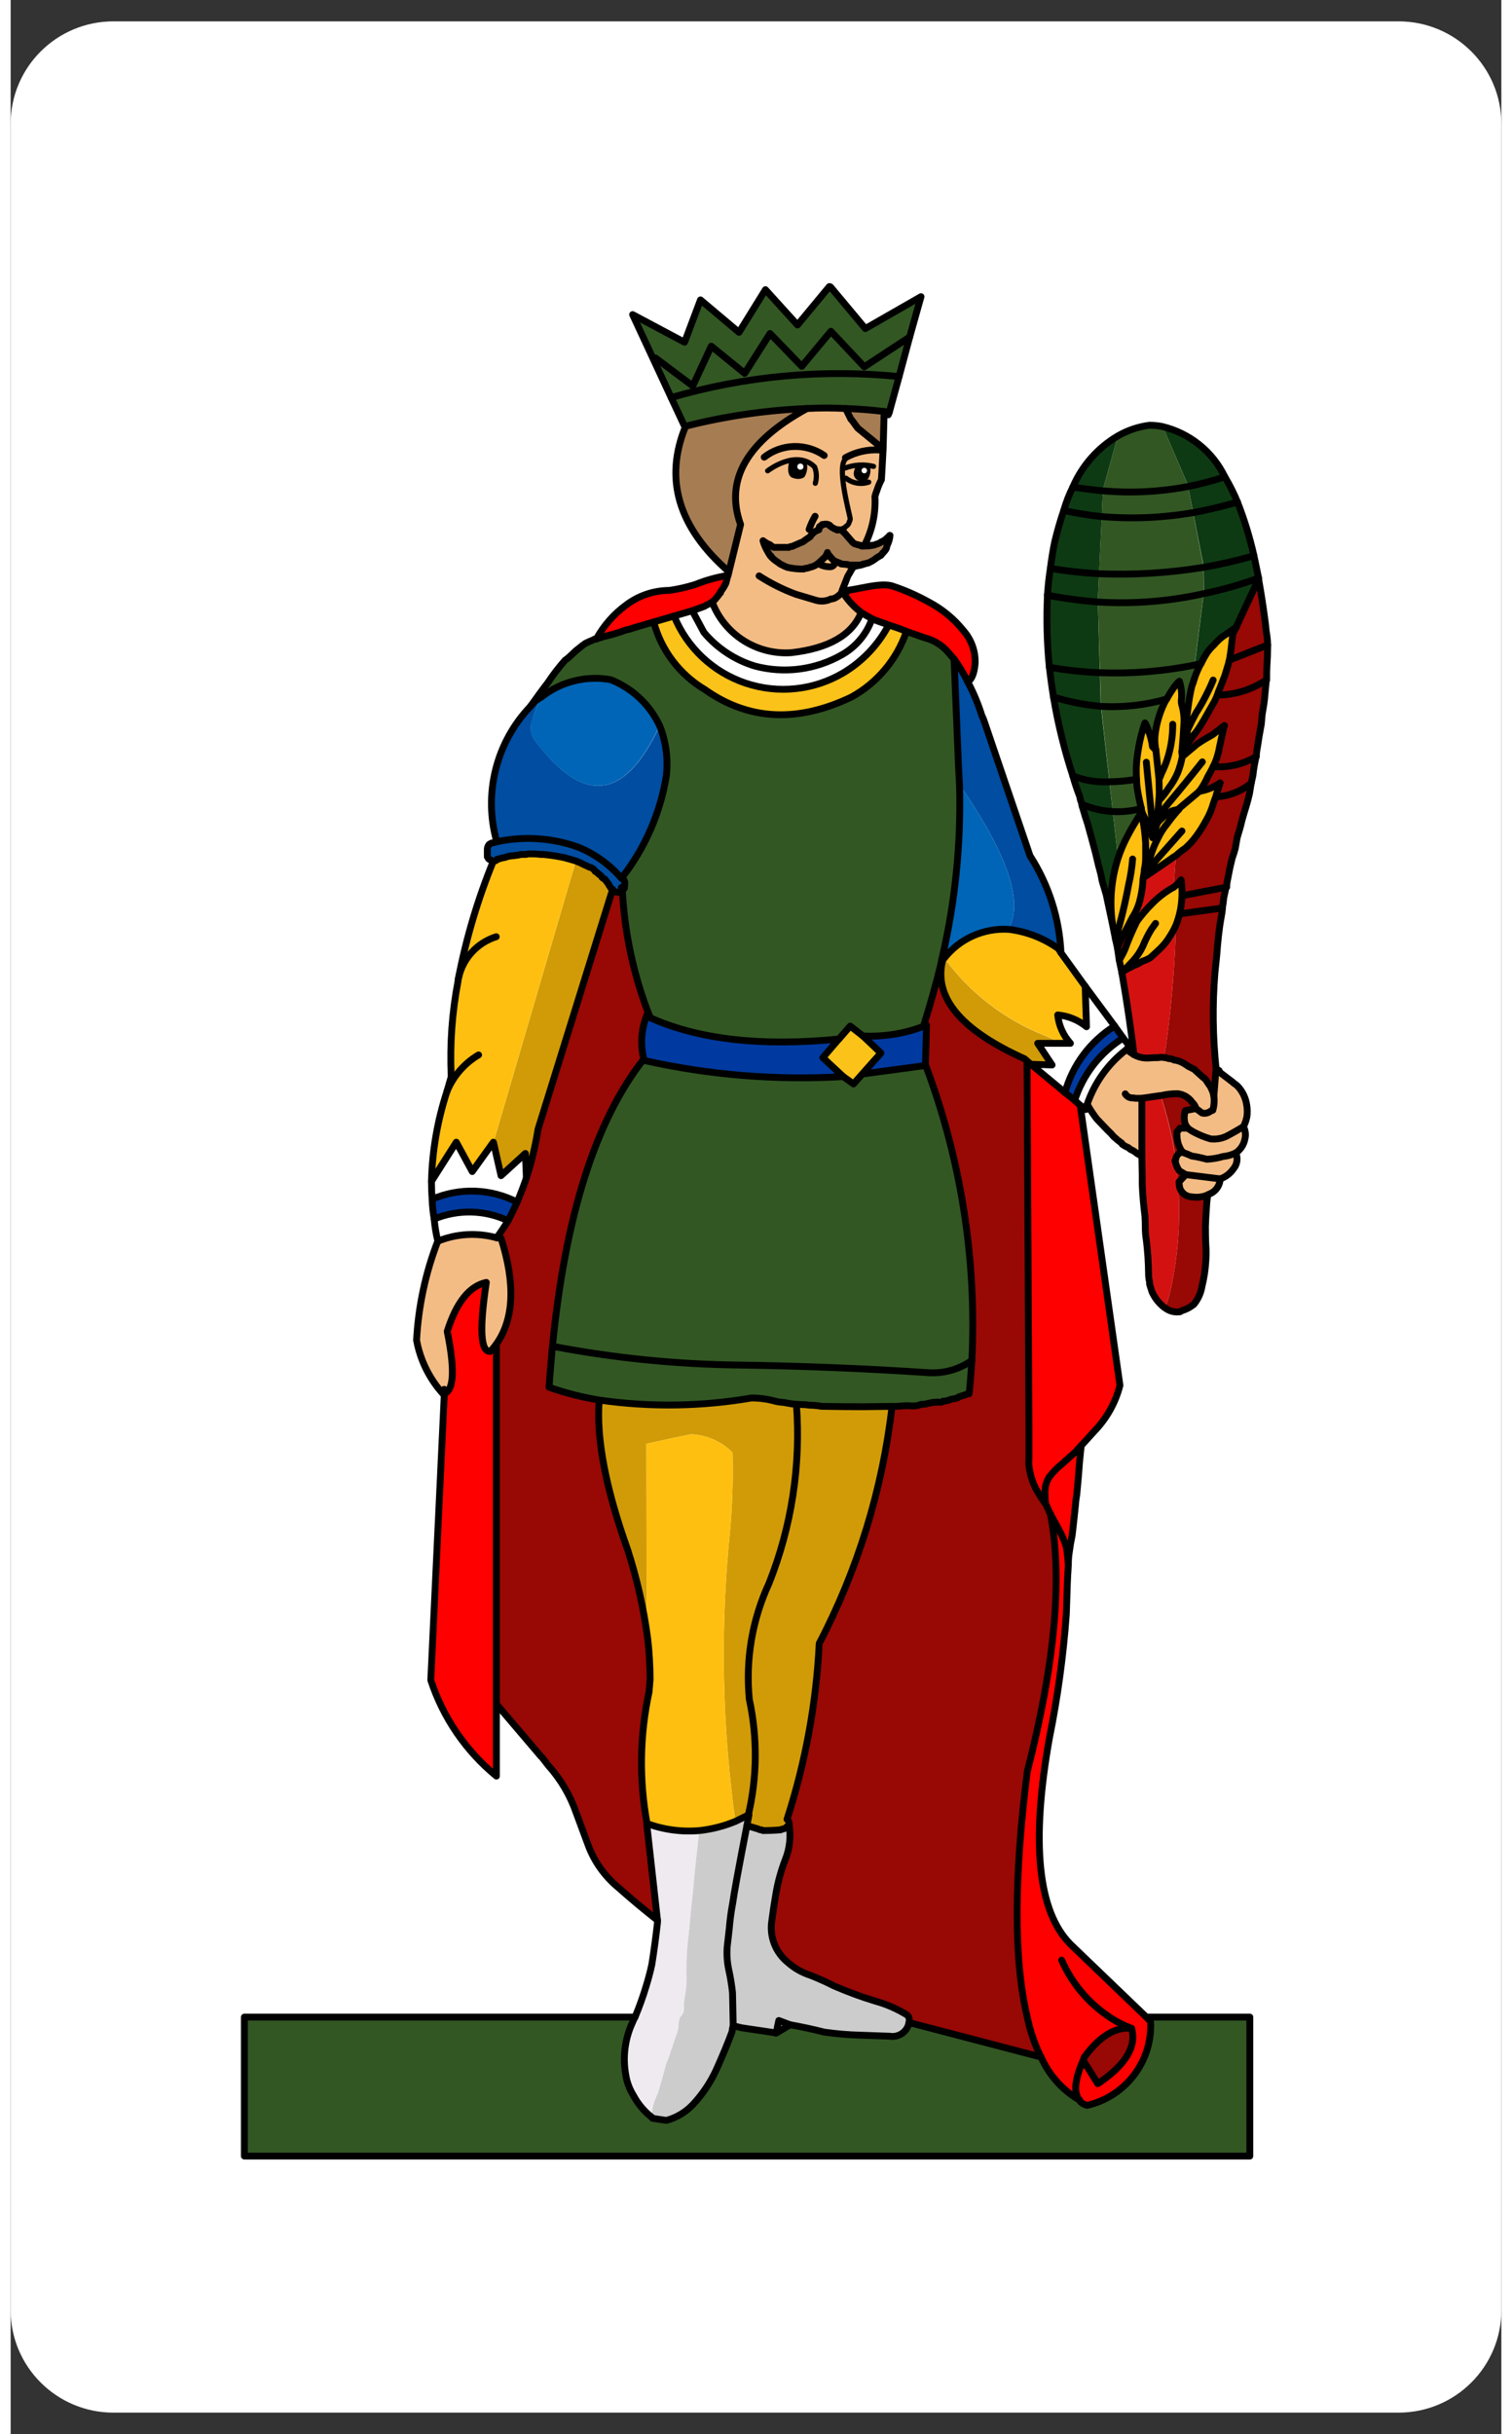 <?xml version="1.0" encoding="UTF-8"?>
<svg xmlns="http://www.w3.org/2000/svg" xmlns:xlink="http://www.w3.org/1999/xlink" width="261px" height="420px" viewBox="0 0 261 426" version="1.1">
<rect x="0" y="0" width="261" height="426" fill="#333333" stroke="none"/>
<g id="surface1">
<path style=" stroke:none;fill-rule:nonzero;fill:rgb(100%,100%,100%);fill-opacity:1;" d="M 18 3.738 L 243 3.738 C 252.941 3.738 261 11.77 261 21.672 L 261 404.328 C 261 414.23 252.941 422.262 243 422.262 L 18 422.262 C 8.059 422.262 0 414.23 0 404.328 L 0 21.672 C 0 11.77 8.059 3.738 18 3.738 Z M 18 3.738 "/>
<path style=" stroke:none;fill-rule:nonzero;fill:rgb(19.608%,34.118%,13.725%);fill-opacity:1;" d="M 108.898 353.688 C 109.016 353.375 109.156 353.074 109.32 352.789 L 40.922 352.789 L 40.922 377.121 L 216.961 377.121 L 216.961 352.816 L 198.84 352.816 L 199.59 353.566 C 199.934 360.488 195.262 366.664 188.488 368.242 C 188.02 368.148 187.586 367.906 187.262 367.559 C 187.203 367.484 187.164 367.402 187.141 367.316 C 184.348 365.691 182.105 363.277 180.691 360.383 L 180.391 359.785 L 157.289 353.746 C 157.016 355.336 155.5 356.406 153.902 356.137 L 148.738 355.957 C 146.629 355.898 144.527 355.719 142.438 355.418 C 140.48 354.918 138.48 354.5 136.441 354.164 L 134.129 355.535 L 133.949 355.598 C 133.949 355.559 133.988 355.535 134.07 355.535 C 132.008 355.277 130.012 354.988 128.07 354.672 L 126.508 354.312 L 126.391 354.793 L 126.301 355.387 C 125.582 357.32 124.66 359.531 123.539 362.023 C 122.52 364.246 121.152 366.297 119.488 368.094 C 118.219 369.434 116.598 370.395 114.809 370.875 L 112.41 370.547 C 112.344 370.504 112.289 370.441 112.262 370.367 C 110.941 369.34 109.859 368.043 109.078 366.566 C 108.531 365.68 108.125 364.715 107.879 363.699 C 107.715 363.012 107.594 362.309 107.52 361.605 C 107.266 358.891 107.742 356.156 108.898 353.688 M 94.859 235.422 C 94.641 237.734 94.441 240.113 94.262 242.566 C 97.117 243.559 100.059 244.301 103.051 244.777 C 111.895 246.051 120.887 245.93 129.688 244.422 C 131.07 244.414 132.441 244.59 133.77 244.957 C 134.172 245.078 134.582 245.156 135 245.199 C 135.273 245.199 135.547 245.238 135.809 245.316 C 136.395 245.422 136.984 245.492 137.578 245.527 L 139.082 245.586 C 139.586 245.664 140.098 245.703 140.609 245.703 C 141.09 245.746 141.562 245.805 142.023 245.883 L 142.5 245.883 C 144.699 245.922 146.941 245.945 149.219 245.945 L 154.316 245.883 L 155.191 245.883 C 155.867 245.805 156.547 245.766 157.23 245.762 C 157.801 245.848 158.379 245.824 158.941 245.703 C 159.105 245.637 159.277 245.574 159.449 245.527 L 159.812 245.527 C 159.984 245.48 160.168 245.465 160.352 245.469 C 160.449 245.406 160.562 245.375 160.68 245.375 C 160.965 245.336 161.242 245.273 161.52 245.199 L 161.852 245.199 C 162.148 245.156 162.453 245.156 162.75 245.199 C 162.918 245.199 163.082 245.137 163.203 245.02 C 163.203 244.977 163.262 244.957 163.379 244.957 C 163.797 244.953 164.211 244.852 164.578 244.656 C 164.703 244.617 164.84 244.594 164.969 244.598 C 165.273 244.535 165.574 244.457 165.871 244.359 C 165.934 244.273 166.035 244.219 166.141 244.207 L 167.188 243.852 C 167.289 243.781 167.402 243.742 167.52 243.73 C 167.613 243.691 167.719 243.668 167.82 243.672 C 168.023 241.719 168.18 239.773 168.301 237.844 C 169.152 220.273 166.395 202.715 160.203 186.242 L 160.168 186.242 L 149.102 187.711 L 147.602 189.445 L 145.77 188.156 C 134.055 188.848 122.301 187.895 110.852 185.316 L 110.852 185.078 C 102.41 195.762 97.078 212.531 94.859 235.391 M 108.27 109.863 C 108.016 109.902 107.762 109.961 107.52 110.043 C 106.539 110.414 105.539 110.727 104.52 110.969 C 103.848 111.125 103.184 111.32 102.543 111.57 L 102.242 111.57 C 102.16 111.645 102.098 111.688 102.059 111.688 L 100.648 112.312 C 100.488 112.441 100.316 112.562 100.141 112.676 L 98.938 113.602 C 98.559 114 98.199 114.348 97.859 114.645 C 97.621 114.887 97.359 115.109 97.078 115.305 C 95.957 116.543 94.926 117.863 93.992 119.25 L 93.992 119.309 C 93.133 120.406 92.129 121.75 90.992 123.344 L 91.711 122.598 C 92.105 122.234 92.535 121.914 93 121.641 C 96.406 118.969 100.793 117.883 105.059 118.652 C 108.906 120.176 112.008 123.137 113.703 126.902 C 114.754 129.633 115.133 132.574 114.809 135.484 C 113.762 142.027 111.07 148.195 106.98 153.418 L 107.098 153.539 C 107.164 153.547 107.227 153.566 107.281 153.598 L 107.281 153.719 C 107.387 153.746 107.465 153.844 107.461 153.957 C 107.492 154.012 107.512 154.074 107.52 154.137 C 107.52 154.488 107.5 154.836 107.461 155.184 C 107.406 155.32 107.297 155.43 107.16 155.484 L 107.098 155.57 C 107.484 162.879 109.004 170.078 111.602 176.918 C 111.734 177.254 111.895 177.586 112.078 177.906 C 120.578 181.688 131.559 182.914 145.02 181.578 L 147 179.309 L 149.219 181.074 C 152.832 181.246 156.438 180.668 159.812 179.367 C 161.008 175.582 162.062 171.836 162.961 168.129 L 162.961 168.008 C 163 167.727 163.059 167.445 163.141 167.172 C 165.391 157.391 166.398 147.367 166.141 137.336 L 165.961 133.898 L 165.18 115.066 L 164.852 114.707 L 164.008 113.719 C 162.938 112.543 161.539 111.711 159.988 111.328 L 156.84 110.223 C 155.184 115.105 151.762 119.199 147.238 121.703 C 137.762 126.246 129.199 125.816 121.562 120.414 C 117.133 117.789 113.914 113.539 112.59 108.578 L 109.199 109.594 L 108.27 109.895 M 159.391 51.629 L 149.641 57.215 L 143.551 49.953 L 137.762 56.59 L 132.152 50.402 L 127.527 57.879 L 120.781 52.195 L 117.992 59.609 L 108.898 54.77 L 117.992 74.316 L 118.172 74.316 C 125.145 72.547 132.281 71.508 139.473 71.207 C 141.707 71.09 143.953 71.09 146.191 71.207 C 148.488 71.289 150.75 71.469 152.969 71.75 C 153.273 71.754 153.578 71.797 153.867 71.867 L 159.391 51.629 M 206.098 84.871 L 201.602 74.379 C 200.863 74.219 200.105 74.137 199.348 74.137 C 197.453 74.387 195.617 74.996 193.949 75.934 L 191.25 85.617 L 190.348 105.082 L 190.891 123.316 L 193.859 150.043 C 194.328 148.594 194.93 147.191 195.66 145.855 C 196.18 144.84 196.98 143.473 198.059 141.758 C 197.996 141.695 197.969 141.609 197.973 141.523 L 197.973 141.25 C 197.691 140.176 197.473 139.133 197.309 138.113 C 197.195 137.461 197.137 136.805 197.133 136.141 C 197.012 134.602 197.074 133.059 197.309 131.539 C 197.512 130.129 197.82 128.742 198.238 127.383 C 198.328 127.004 198.449 126.633 198.602 126.273 C 198.859 126.672 199.062 127.105 199.199 127.559 C 199.574 128.484 199.824 129.445 199.949 130.434 L 200.551 131.059 C 200.379 130.293 200.309 129.508 200.34 128.727 C 200.426 127.719 200.605 126.719 200.879 125.738 C 201.172 124.676 201.562 123.648 202.051 122.66 C 202.152 122.457 202.273 122.27 202.41 122.09 C 202.84 121.301 203.32 120.543 203.852 119.82 C 204.078 119.52 204.34 119.25 204.629 119.008 C 204.953 120.004 205.074 121.051 204.992 122.09 C 204.934 122.461 204.961 122.84 205.078 123.195 C 205.352 124.148 205.469 125.137 205.441 126.125 L 205.258 129.113 C 205.281 129.004 205.348 128.91 205.441 128.848 C 205.48 128.387 205.578 127.652 205.742 126.633 C 206.082 123.961 206.312 122.309 206.43 121.672 C 206.547 120.973 206.691 120.316 206.852 119.699 C 206.922 119.562 206.98 119.422 207.031 119.281 C 207.266 118.426 207.578 117.598 207.957 116.797 C 208.086 116.465 208.246 116.145 208.441 115.844 L 207.332 116.141 L 208.891 103.676 L 208.828 99.07 Z M 206.098 84.871 "/>
<path style=" stroke:none;fill-rule:nonzero;fill:rgb(80%,80%,80%);fill-opacity:1;" d="M 129.152 317.422 L 126.871 318.531 C 124.867 319.371 122.758 319.922 120.602 320.172 C 120.141 323.902 119.75 327.586 119.43 331.23 L 119.133 333.863 L 118.801 337.543 L 118.621 339.156 C 118.344 341.477 118.242 343.816 118.32 346.152 C 118.32 347.254 118.223 348.355 118.02 349.438 C 117.91 349.988 117.859 350.551 117.871 351.113 C 117.977 351.762 117.781 352.422 117.332 352.91 C 117.184 353.027 117.102 353.199 117.09 353.387 C 116.938 353.918 116.867 354.473 116.879 355.027 C 116.805 355.254 116.742 355.484 116.703 355.719 C 116.379 356.574 116.082 357.453 115.801 358.352 C 115.766 358.473 115.715 358.594 115.648 358.707 L 115.23 360.02 C 115.148 360.27 115.047 360.508 114.93 360.742 C 114.773 361.16 114.641 361.586 114.539 362.023 C 114.262 363.141 113.98 364.137 113.703 365.012 C 113.621 365.238 113.562 365.469 113.52 365.703 C 113.34 366.25 113.129 366.789 112.891 367.316 C 112.48 368.285 112.266 369.32 112.262 370.367 C 112.289 370.441 112.344 370.504 112.41 370.547 L 114.809 370.875 C 116.598 370.395 118.219 369.434 119.488 368.094 C 121.152 366.297 122.52 364.246 123.539 362.023 C 124.66 359.531 125.582 357.312 126.301 355.359 L 126.391 354.793 L 126.508 354.312 L 128.039 354.672 C 130 354.988 132.008 355.289 134.07 355.57 C 134.191 354.809 134.328 354.086 134.492 353.387 L 136.473 354.164 C 138.492 354.5 140.48 354.918 142.438 355.418 C 144.527 355.719 146.629 355.898 148.738 355.957 L 153.902 356.137 C 155.5 356.406 157.016 355.336 157.289 353.746 C 157.375 353.438 157.352 353.109 157.23 352.816 C 157.125 352.586 156.945 352.398 156.719 352.281 C 155.07 351.289 153.297 350.523 151.438 350.008 C 148.949 349.254 146.504 348.355 144.121 347.316 C 142.84 346.656 141.48 346.043 140.043 345.465 C 138.598 345.004 137.27 344.254 136.137 343.254 C 133.961 341.52 132.863 338.77 133.258 336.016 L 133.949 331.414 C 134.285 329.32 134.84 327.266 135.602 325.285 C 136.402 323.316 136.645 321.164 136.289 319.066 C 136.281 319.168 136.207 319.25 136.109 319.277 L 135.809 319.574 C 135.637 319.742 135.418 319.844 135.18 319.871 C 135.066 319.867 134.957 319.914 134.883 319.992 C 134.812 320.043 134.723 320.066 134.641 320.055 C 133.68 320.133 132.711 320.172 131.73 320.172 C 131.645 320.148 131.559 320.109 131.492 320.055 L 131.312 320.055 C 131.164 320.027 131.031 319.969 130.922 319.871 L 128.91 319.277 L 129.27 317.363 Z M 129.152 317.422 "/>
<path style=" stroke:none;fill-rule:nonzero;fill:rgb(93.725%,91.765%,94.118%);fill-opacity:1;" d="M 111.422 318.945 L 111.359 318.945 L 113.25 335.836 L 113.25 336.258 C 112.969 338.785 112.641 341.238 112.262 343.609 C 112.02 344.727 111.699 345.941 111.301 347.258 C 110.742 349.148 110.082 351 109.32 352.816 C 109.156 353.094 109.016 353.383 108.898 353.688 C 107.742 356.156 107.266 358.891 107.52 361.605 C 107.586 362.309 107.699 363.012 107.852 363.699 C 108.105 364.715 108.52 365.684 109.078 366.566 C 109.859 368.043 110.941 369.34 112.262 370.367 C 112.266 369.32 112.48 368.285 112.891 367.316 C 113.129 366.789 113.34 366.25 113.52 365.703 C 113.559 365.457 113.621 365.219 113.703 364.984 C 113.98 364.125 114.262 363.129 114.539 361.996 C 114.641 361.57 114.773 361.148 114.93 360.742 C 115.047 360.52 115.145 360.289 115.23 360.051 L 115.648 358.707 C 115.727 358.594 115.789 358.473 115.828 358.352 C 116.09 357.453 116.379 356.574 116.703 355.719 C 116.742 355.484 116.805 355.254 116.879 355.027 C 116.867 354.473 116.938 353.918 117.09 353.387 C 117.105 353.211 117.191 353.047 117.332 352.938 C 117.781 352.457 117.977 351.793 117.871 351.145 C 117.871 350.57 117.93 350 118.051 349.438 C 118.25 348.355 118.352 347.254 118.352 346.152 C 118.273 343.816 118.371 341.477 118.648 339.156 L 118.801 337.543 L 119.16 333.863 L 119.461 331.23 C 119.762 327.586 120.141 323.902 120.602 320.172 C 117.488 320.441 114.352 320.023 111.422 318.945 Z M 111.422 318.945 "/>
<path style=" stroke:none;fill-rule:nonzero;fill:rgb(100%,0%,0%);fill-opacity:1;" d="M 187.141 255.688 L 187.441 252.758 L 186.422 253.863 L 184.02 256.016 C 183.211 256.68 182.484 257.43 181.859 258.262 C 181.422 258.922 181.164 259.684 181.109 260.473 C 181.078 261.324 181.117 262.172 181.23 263.012 C 181.391 263.293 181.602 263.742 181.859 264.359 C 184.199 275.438 182.922 290.598 178.02 309.828 C 175.617 328.602 175.617 342.934 178.02 352.816 C 178.516 355.242 179.324 357.594 180.422 359.812 L 180.719 360.41 C 182.129 363.293 184.363 365.695 187.141 367.316 C 187.164 367.402 187.203 367.484 187.262 367.559 C 187.578 367.902 188 368.145 188.461 368.242 C 195.242 366.676 199.93 360.496 199.59 353.566 L 198.84 352.816 L 185.551 340.051 C 179.852 334.293 178.617 322.273 181.859 303.996 C 183.324 296.828 184.328 289.57 184.859 282.266 C 184.98 277.723 185.078 275.18 185.16 274.645 L 185.188 273.508 C 185.191 272.766 185.25 272.027 185.367 271.293 C 185.488 270.379 185.648 269.434 185.852 268.453 L 186.09 266.422 L 186.422 263.254 C 186.461 262.613 186.543 261.973 186.66 261.34 L 186.961 258.051 L 187.141 255.66 "/>
<path style=" stroke:none;fill-rule:nonzero;fill:rgb(0%,30.196%,63.137%);fill-opacity:1;" d="M 187.797 360.383 C 187.871 360.219 187.922 360.047 187.949 359.871 C 190.648 356.164 193.418 354.473 196.262 354.793 C 197.16 357.977 195.191 361.207 190.348 364.477 L 187.77 360.383 "/>
<path style=" stroke:none;fill-rule:nonzero;fill:rgb(100%,0%,0%);fill-opacity:1;" d="M 76.438 232.762 C 77.797 239.457 77.629 243.094 75.93 243.672 L 73.559 293.805 C 75.711 300.379 79.695 306.207 85.047 310.605 L 85.047 234.973 C 84.723 235.422 84.371 235.848 84 236.258 C 82.277 236.457 82.043 232.441 83.281 224.211 C 80.32 224.809 78.039 227.66 76.438 232.762 "/>
<path style=" stroke:none;fill-rule:nonzero;fill:rgb(0%,30.196%,63.137%);fill-opacity:1;" d="M 165.961 133.898 L 166.141 137.336 C 174.48 149.414 177.359 157.766 174.777 162.387 C 177.914 162.777 180.895 163.949 183.449 165.797 L 183.898 166.484 C 183.633 160.445 181.77 154.59 178.5 149.504 L 170.551 126.305 C 170.406 125.84 170.227 125.391 170.008 124.961 C 169.375 122.926 168.551 120.953 167.551 119.07 C 166.867 117.672 166.062 116.332 165.148 115.066 L 165.93 133.898 M 114.809 135.453 C 115.129 132.555 114.746 129.625 113.703 126.902 C 107.582 140.156 100.25 141.016 91.711 129.477 C 91.062 128.547 90.883 127.379 91.23 126.305 C 91.703 124.711 92.297 123.152 93 121.641 C 92.535 121.914 92.105 122.234 91.711 122.598 L 91.02 123.344 C 84.977 129.656 82.727 138.688 85.109 147.082 C 84.797 147.184 84.477 147.25 84.148 147.293 C 84.023 147.348 83.91 147.426 83.82 147.531 L 83.758 147.531 C 83.766 147.609 83.715 147.684 83.641 147.711 C 83.516 147.918 83.457 148.156 83.461 148.398 L 83.461 149.684 C 83.535 149.711 83.582 149.785 83.578 149.859 C 83.621 150.02 83.758 150.141 84 150.223 L 84.059 150.281 C 84.191 150.379 84.348 150.441 84.512 150.461 C 84.559 150.414 84.625 150.395 84.691 150.402 C 84.902 150.426 85.102 150.301 85.168 150.102 L 85.32 150.102 C 85.508 150.066 85.688 150.008 85.859 149.922 C 86.219 149.879 86.57 149.797 86.91 149.684 C 87.098 149.594 87.305 149.555 87.512 149.566 C 87.562 149.555 87.613 149.531 87.66 149.504 L 88.082 149.504 C 88.141 149.516 88.207 149.508 88.262 149.473 C 88.562 149.469 88.867 149.43 89.16 149.352 C 89.215 149.344 89.266 149.324 89.309 149.293 L 90.059 149.293 C 90.246 149.293 90.426 149.246 90.598 149.176 L 91.23 149.176 C 91.762 149.18 92.297 149.219 92.82 149.293 L 93.301 149.293 C 93.469 149.332 93.641 149.352 93.812 149.352 C 94.918 149.465 96.02 149.633 97.109 149.859 C 97.152 149.902 97.207 149.918 97.262 149.922 C 97.477 149.996 97.695 150.055 97.918 150.102 L 99.031 150.461 C 99.105 150.543 99.215 150.586 99.328 150.578 C 99.375 150.617 99.426 150.637 99.48 150.637 L 100.59 151.148 L 101.367 151.508 C 101.797 151.594 102.16 151.867 102.359 152.254 C 102.414 152.289 102.477 152.305 102.543 152.312 C 102.785 152.566 103.059 152.797 103.348 153.004 C 103.391 153.004 103.43 153.062 103.469 153.18 C 103.57 153.359 103.746 153.492 103.949 153.539 L 104.012 153.598 C 104.23 153.918 104.461 154.219 104.699 154.496 C 104.738 154.539 104.758 154.59 104.758 154.645 C 104.891 154.82 105.008 155 105.121 155.184 C 105.211 155.262 105.316 155.336 105.422 155.395 C 105.461 155.527 105.535 155.648 105.629 155.75 L 105.809 155.75 L 105.871 155.812 C 106.133 155.895 106.402 155.934 106.684 155.93 C 106.719 155.93 106.738 155.895 106.738 155.812 C 106.852 155.816 106.953 155.738 106.98 155.633 L 107.098 155.57 L 107.16 155.453 C 107.297 155.395 107.406 155.289 107.461 155.152 C 107.496 154.816 107.52 154.477 107.52 154.137 C 107.512 154.074 107.492 154.012 107.461 153.957 C 107.465 153.844 107.387 153.746 107.281 153.719 L 107.281 153.598 C 107.227 153.566 107.164 153.547 107.098 153.539 L 106.98 153.418 L 106.918 153.418 C 106.793 153.289 106.672 153.148 106.562 153.004 C 106.738 153.098 106.887 153.242 106.98 153.418 C 111.07 148.195 113.762 142.027 114.809 135.484 Z M 114.809 135.453 "/>
<path style=" stroke:none;fill-rule:nonzero;fill:rgb(59.608%,3.137%,1.961%);fill-opacity:1;" d="M 187.949 359.871 C 187.91 360.051 187.852 360.219 187.77 360.383 L 190.348 364.477 C 195.191 361.207 197.16 357.977 196.262 354.793 C 193.418 354.473 190.648 356.164 187.949 359.871 "/>
<path style=" stroke:none;fill-rule:nonzero;fill:rgb(100%,0%,0%);fill-opacity:1;" d="M 178.648 186.008 L 177.961 185.406 L 178.289 250.191 L 178.289 254.91 C 178.219 255.734 178.277 256.562 178.469 257.363 C 178.672 258.359 179.004 259.324 179.461 260.23 C 179.992 261.195 180.586 262.121 181.23 263.012 C 181.117 262.172 181.078 261.324 181.109 260.473 C 181.164 259.684 181.422 258.922 181.859 258.262 C 182.484 257.43 183.211 256.68 184.02 256.016 L 186.422 253.863 L 187.41 252.758 L 189.777 250.191 C 191.926 247.957 193.457 245.203 194.219 242.207 L 187.383 193.781 L 178.648 186.008 "/>
<path style=" stroke:none;fill-rule:nonzero;fill:rgb(0%,39.608%,71.765%);fill-opacity:1;" d="M 163.203 167.711 L 163.379 167.531 C 166.086 164.035 170.355 162.109 174.777 162.387 C 177.359 157.766 174.48 149.414 166.141 137.336 C 166.398 147.367 165.391 157.391 163.141 167.172 C 163.059 167.445 163 167.727 162.961 168.008 C 163.074 167.938 163.156 167.832 163.203 167.711 "/>
<path style=" stroke:none;fill-rule:nonzero;fill:rgb(100%,0%,0%);fill-opacity:1;" d="M 146.699 103.348 L 146.102 102.449 L 145.41 103.105 L 146.129 104.031 C 146.906 105.129 147.848 106.094 148.922 106.906 C 149.531 107.305 150.16 107.672 150.809 108.012 C 151.336 108.246 151.879 108.457 152.43 108.637 C 152.867 108.773 153.297 108.934 153.719 109.117 C 154.719 109.434 155.762 109.801 156.84 110.223 L 159.988 111.328 C 161.539 111.711 162.938 112.543 164.008 113.719 L 164.852 114.707 L 165.18 115.066 C 166.098 116.34 166.895 117.688 167.578 119.102 C 168.281 118.621 168.707 117.508 168.871 115.75 C 168.93 113.684 168.199 111.664 166.832 110.102 C 165.172 108.027 163.098 106.316 160.738 105.082 C 158.781 103.984 156.719 103.074 154.59 102.359 C 152.371 101.465 150.184 103.047 147.66 103.078 "/>
<path style=" stroke:none;fill-rule:nonzero;fill:rgb(0%,39.608%,71.765%);fill-opacity:1;" d="M 113.703 126.902 C 112 123.148 108.898 120.203 105.059 118.68 C 100.793 117.91 96.406 119 93 121.672 C 92.289 123.168 91.684 124.719 91.199 126.305 C 90.855 127.379 91.035 128.547 91.68 129.477 C 100.223 141.016 107.551 140.156 113.668 126.902 "/>
<path style=" stroke:none;fill-rule:nonzero;fill:rgb(100%,0%,0%);fill-opacity:1;" d="M 125.219 101.793 L 125.582 100.418 C 123.637 100.734 121.738 101.266 119.91 102 C 118.406 102.484 116.859 102.832 115.293 103.047 C 112.574 103.078 109.949 103.977 107.789 105.617 C 105.621 107.195 103.832 109.227 102.543 111.57 C 103.184 111.32 103.848 111.125 104.52 110.969 C 105.539 110.734 106.539 110.434 107.52 110.074 C 107.762 109.98 108.016 109.91 108.27 109.863 L 109.199 109.566 L 112.59 108.578 L 116.191 107.531 L 121.379 105.859 C 121.492 105.82 121.594 105.762 121.68 105.68 C 122.07 105.52 122.441 105.316 122.789 105.082 C 122.824 105.078 122.852 105.07 122.883 105.051 C 123.102 104.918 123.281 104.73 123.422 104.512 C 123.648 104.281 123.859 104.031 124.051 103.762 C 124.082 103.707 124.102 103.648 124.109 103.586 C 124.148 103.586 124.211 103.543 124.293 103.469 L 124.293 103.285 C 124.66 102.828 124.973 102.324 125.219 101.793 Z M 125.219 101.793 "/>
<path style=" stroke:none;fill-rule:nonzero;fill:rgb(81.569%,60.784%,2.745%);fill-opacity:1;" d="M 111.301 252.699 C 113.84 252.125 116.438 251.566 119.098 251.023 C 121.852 251.129 124.461 252.273 126.391 254.227 C 126.512 258.875 126.363 263.523 125.941 268.156 C 124.383 283.438 124.504 298.844 126.301 314.102 C 126.441 315.578 126.641 317.055 126.902 318.531 L 129.152 317.422 L 129.27 317.363 L 128.91 319.277 L 130.922 319.871 C 131.031 319.969 131.164 320.027 131.312 320.055 L 131.492 320.055 C 131.559 320.109 131.645 320.148 131.73 320.172 C 132.711 320.172 133.68 320.133 134.641 320.055 C 134.723 320.066 134.812 320.043 134.883 319.992 C 134.957 319.914 135.066 319.867 135.18 319.871 C 135.418 319.844 135.637 319.742 135.809 319.574 L 136.109 319.277 C 136.207 319.25 136.281 319.168 136.289 319.066 L 136.289 318.707 C 136.23 318.496 136.105 318.309 135.93 318.168 C 139.156 308.199 141.055 297.844 141.57 287.379 C 148.328 274.438 152.648 260.375 154.316 245.883 L 149.219 245.945 C 146.957 245.945 144.719 245.922 142.5 245.883 L 142.023 245.883 C 141.562 245.805 141.09 245.746 140.609 245.703 C 140.105 245.699 139.605 245.66 139.109 245.586 C 138.59 245.586 138.078 245.566 137.578 245.527 C 136.984 245.492 136.395 245.422 135.809 245.316 C 135.547 245.238 135.273 245.199 135 245.199 C 134.594 245.156 134.191 245.078 133.801 244.957 C 132.461 244.59 131.078 244.41 129.688 244.422 C 120.887 245.93 111.895 246.051 103.051 244.777 C 102.508 251.457 104.172 260.203 108.031 271.027 C 109.559 275.621 110.672 280.344 111.359 285.137 L 111.301 252.699 M 163.379 167.559 L 163.203 167.738 C 161.52 174.277 166.301 180.066 177.539 185.109 L 177.961 185.465 L 178.648 186.066 L 182.34 186.156 L 179.82 182.355 L 183.691 182.355 C 182.789 182.02 181.91 181.648 181.051 181.25 C 173.973 178.461 167.84 173.711 163.379 167.559 M 90.121 201.641 L 90.301 205.914 C 91.199 203.141 91.879 200.305 92.34 197.426 L 105.391 155.422 C 105.281 155.363 105.184 155.293 105.09 155.215 C 104.988 155.027 104.879 154.848 104.758 154.676 C 104.766 154.609 104.746 154.547 104.699 154.496 C 104.461 154.234 104.23 153.949 104.012 153.629 L 103.949 153.566 C 103.746 153.52 103.57 153.395 103.469 153.211 C 103.43 153.09 103.391 153.031 103.348 153.031 C 103.059 152.828 102.785 152.598 102.543 152.344 C 102.477 152.34 102.414 152.316 102.359 152.285 C 102.16 151.898 101.797 151.625 101.367 151.535 L 100.59 151.18 L 99.48 150.672 C 99.426 150.668 99.375 150.645 99.328 150.609 C 99.215 150.617 99.105 150.57 99.031 150.492 L 84.57 199.848 L 85.859 205.527 Z M 90.121 201.641 "/>
<path style=" stroke:none;fill-rule:nonzero;fill:rgb(99.608%,74.902%,6.275%);fill-opacity:1;" d="M 119.098 251.023 C 116.438 251.566 113.84 252.125 111.301 252.699 L 111.359 285.137 L 111.539 286.453 C 111.812 288.852 111.953 291.27 111.957 293.684 L 111.781 295.84 C 110.141 303.441 110.023 311.297 111.422 318.945 C 114.355 320.012 117.488 320.418 120.602 320.141 C 122.77 319.906 124.887 319.359 126.902 318.531 C 126.641 317.055 126.441 315.578 126.301 314.102 C 124.504 298.844 124.383 283.438 125.941 268.156 C 126.363 263.523 126.512 258.875 126.391 254.227 C 124.461 252.273 121.852 251.129 119.098 251.023 "/>
<path style=" stroke:none;fill-rule:nonzero;fill:rgb(0%,22.745%,62.745%);fill-opacity:1;" d="M 110.852 185.078 L 110.852 185.316 C 122.301 187.895 134.055 188.848 145.77 188.156 L 142.199 184.867 L 145.02 181.578 C 131.559 182.898 120.578 181.672 112.078 177.906 C 111.895 177.586 111.734 177.254 111.602 176.918 C 110.441 179.477 110.176 182.352 110.852 185.078 M 160.168 186.242 L 160.352 179.129 C 160.152 179.168 159.969 179.246 159.812 179.367 C 156.438 180.668 152.832 181.246 149.219 181.074 L 152.371 184.031 L 149.102 187.711 L 160.168 186.242 "/>
<path style=" stroke:none;fill-rule:nonzero;fill:rgb(99.608%,74.902%,6.275%);fill-opacity:1;" d="M 188.102 172.312 L 183.898 166.484 L 183.449 165.797 C 180.895 163.949 177.914 162.777 174.777 162.387 C 170.355 162.109 166.086 164.035 163.379 167.531 C 167.84 173.68 173.973 178.43 181.051 181.223 C 181.91 181.621 182.789 181.988 183.691 182.328 L 185.551 182.328 C 184.301 180.965 183.523 179.234 183.328 177.395 C 185.176 177.559 186.934 178.266 188.367 179.426 L 188.133 172.312 M 93.812 149.324 C 93.641 149.332 93.469 149.32 93.301 149.293 L 92.82 149.293 C 92.297 149.219 91.762 149.18 91.23 149.176 L 90.598 149.176 C 90.426 149.246 90.246 149.293 90.059 149.293 L 89.309 149.293 C 89.254 149.328 89.191 149.348 89.129 149.352 C 88.844 149.43 88.555 149.469 88.262 149.473 C 88.207 149.508 88.141 149.516 88.082 149.504 L 87.66 149.504 C 87.613 149.531 87.562 149.555 87.512 149.566 C 87.305 149.555 87.098 149.594 86.91 149.684 C 86.57 149.797 86.219 149.879 85.859 149.922 C 85.688 150.008 85.508 150.066 85.32 150.102 L 85.168 150.102 C 85.102 150.301 84.902 150.426 84.691 150.402 C 84.625 150.395 84.559 150.414 84.512 150.461 C 81.812 157.059 79.773 163.91 78.418 170.91 C 78.34 171.098 78.301 171.301 78.301 171.508 C 77.27 176.941 76.879 182.48 77.129 188.008 L 77.129 188.219 L 76.379 190.785 C 74.723 195.863 73.812 201.148 73.68 206.484 L 78.027 199.664 L 80.82 204.777 L 84.512 199.664 L 84.57 199.816 L 99.031 150.461 L 97.918 150.102 C 97.695 150.055 97.477 149.996 97.262 149.922 C 97.195 149.926 97.129 149.906 97.078 149.859 C 96 149.637 94.906 149.465 93.812 149.352 M 203.641 155.008 C 203.641 155.043 203.598 155.062 203.52 155.062 C 202.133 155.84 200.871 156.816 199.77 157.965 C 198.832 158.91 197.969 159.93 197.191 161.012 C 196.398 162.598 195.695 164.223 195.09 165.883 C 194.801 166.535 194.469 167.16 194.098 167.77 L 194.551 169.922 C 195.551 169.383 196.25 168.984 196.648 168.727 C 197.184 168.562 197.688 168.32 198.152 168.008 C 198.629 167.836 199.094 167.617 199.527 167.352 L 200.938 166.066 C 201.762 165.324 202.469 164.469 203.039 163.523 C 203.418 162.922 203.746 162.293 204.031 161.641 C 204.668 160.02 205.023 158.301 205.078 156.562 L 205.078 156.527 C 205.117 155.59 205.066 154.648 204.93 153.719 C 204.559 154.203 204.125 154.637 203.641 155.008 M 208.441 115.844 C 208.25 116.125 208.09 116.426 207.957 116.738 C 207.574 117.547 207.266 118.387 207.031 119.25 C 206.98 119.395 206.922 119.535 206.852 119.672 C 206.691 120.285 206.547 120.945 206.43 121.641 C 206.312 122.281 206.082 123.934 205.742 126.605 C 205.578 127.602 205.48 128.336 205.441 128.816 C 205.34 128.883 205.273 128.992 205.258 129.113 L 205.441 126.098 C 205.469 125.109 205.352 124.117 205.078 123.168 C 204.961 122.809 204.934 122.434 204.992 122.059 C 205.074 121.02 204.953 119.973 204.629 118.98 C 204.352 119.223 204.102 119.492 203.879 119.785 C 203.328 120.512 202.828 121.273 202.379 122.059 C 202.262 122.25 202.164 122.449 202.078 122.66 C 201.586 123.645 201.184 124.676 200.879 125.738 C 200.605 126.719 200.426 127.719 200.34 128.727 C 200.305 129.496 200.363 130.27 200.52 131.031 L 199.918 130.402 C 199.797 129.418 199.543 128.449 199.172 127.531 C 199.043 127.078 198.848 126.645 198.602 126.246 C 198.449 126.605 198.328 126.977 198.238 127.352 C 197.832 128.715 197.535 130.102 197.34 131.508 C 197.09 133.031 197.023 134.574 197.133 136.109 C 197.137 136.77 197.195 137.43 197.309 138.086 C 197.473 139.098 197.691 140.156 197.973 141.25 L 197.973 141.551 C 197.977 141.633 198.004 141.703 198.059 141.758 C 196.98 143.473 196.18 144.84 195.66 145.855 C 194.93 147.191 194.328 148.594 193.859 150.043 C 192.719 153.613 192.383 157.391 192.871 161.105 L 193.797 165.734 C 194.148 164.699 194.598 163.695 195.152 162.746 L 196.441 160.234 C 197.039 159.309 197.477 158.289 197.73 157.219 C 197.992 156.188 198.164 155.137 198.238 154.078 C 198.238 153.84 198.262 153.598 198.301 153.359 C 200.801 151.684 202.418 150.578 203.16 150.043 C 203.445 149.824 203.75 149.625 204.059 149.445 C 204.566 148.984 205.109 148.566 205.68 148.188 C 206.371 147.566 206.992 146.875 207.539 146.125 C 208.172 145.266 208.742 144.367 209.25 143.434 C 209.801 142.508 210.234 141.512 210.539 140.477 C 210.668 140.039 210.816 139.609 210.992 139.191 C 211.105 138.734 211.246 138.285 211.41 137.844 L 211.77 136.738 C 210.676 137.523 209.41 138.043 208.078 138.262 C 208.684 137.473 209.188 136.605 209.582 135.691 C 209.938 135.094 210.262 134.496 210.539 133.898 L 210.902 133.121 C 211.242 132.281 211.496 131.41 211.648 130.52 L 212.281 127.59 L 212.52 126.723 C 211.781 127.262 211.102 127.789 210.48 128.309 L 208.828 129.207 L 207.781 129.922 L 205.141 132.137 C 205.109 131.906 205.086 131.676 205.078 131.445 L 205.68 130.762 L 205.742 130.34 L 207.152 128.367 C 207.582 127.852 207.977 127.305 208.32 126.723 C 208.781 125.988 209.207 125.25 209.609 124.512 L 210.809 122.418 L 211.293 121.375 C 211.414 120.934 211.578 120.504 211.77 120.086 L 212.582 117.996 C 212.82 117.234 213.031 116.512 213.211 115.812 C 213.238 115.605 213.301 115.402 213.391 115.215 L 213.629 113.719 L 213.988 110.641 L 214.59 109.531 L 212.098 111.207 C 211.574 111.629 211.09 112.098 210.66 112.613 C 210.172 113.059 209.738 113.562 209.371 114.109 C 209.012 114.707 208.699 115.273 208.441 115.812 "/>
<path style=" stroke:none;fill-rule:nonzero;fill:rgb(99.608%,74.902%,6.275%);fill-opacity:1;" d="M 198.723 143.465 L 198.238 142.27 C 198.484 142.719 198.684 143.191 198.84 143.676 C 198.809 143.598 198.77 143.527 198.723 143.465 Z M 198.723 143.465 "/>
<path style=" stroke:none;fill-rule:nonzero;fill:rgb(98.431%,76.078%,9.804%);fill-opacity:1;" d="M 147 179.309 L 145.02 181.578 L 142.199 184.84 L 145.77 188.156 L 147.57 189.445 L 149.102 187.711 L 152.371 184.031 L 149.219 181.043 L 147 179.309 M 116.16 107.531 L 112.59 108.578 C 113.914 113.539 117.133 117.789 121.562 120.414 C 129.199 125.816 137.762 126.246 147.238 121.703 C 151.762 119.199 155.184 115.105 156.84 110.223 C 155.781 109.801 154.738 109.434 153.719 109.117 C 151.902 112.562 149.172 115.445 145.828 117.453 C 140.664 120.531 134.41 121.203 128.707 119.293 C 123 117.387 118.418 113.086 116.16 107.531 "/>
<path style=" stroke:none;fill-rule:nonzero;fill:rgb(83.137%,6.667%,6.667%);fill-opacity:1;" d="M 201.301 191.477 L 198.059 191.953 L 198.059 202.148 L 198.121 205.375 L 198.121 206.988 C 198.199 208.824 198.359 210.699 198.602 212.613 L 198.66 214.703 C 198.668 215.406 198.727 216.105 198.84 216.797 C 199.062 218.73 199.188 220.691 199.23 222.684 C 199.234 223.18 199.293 223.672 199.41 224.152 L 199.41 224.48 L 199.832 225.824 C 200.238 226.73 200.828 227.551 201.57 228.219 C 201.77 228.422 201.988 228.605 202.23 228.754 C 202.664 227.492 203.016 226.203 203.281 224.898 C 204.719 217.852 204.969 210.621 204.031 203.492 C 204 203.285 203.938 203.086 203.852 202.895 C 203.859 202.824 203.906 202.766 203.969 202.746 C 203.367 198.934 202.465 195.176 201.273 191.508 M 203.039 163.523 C 202.469 164.469 201.762 165.324 200.938 166.066 L 199.527 167.352 C 199.082 167.617 198.609 167.836 198.121 168.008 C 197.676 168.305 197.191 168.539 196.68 168.695 L 194.582 169.922 C 194.512 169.996 194.43 170.055 194.34 170.098 L 194.551 169.984 L 194.551 170.098 C 195.41 174.922 196.113 179.668 196.648 184.332 C 197.469 184.801 198.41 185.016 199.348 184.93 C 199.867 184.867 200.398 184.84 200.938 184.84 C 201.285 184.762 201.645 184.762 201.992 184.84 C 202.23 183.445 202.43 182.07 202.59 180.715 C 203.402 174.383 203.879 168.02 204.031 161.641 C 203.746 162.293 203.418 162.922 203.039 163.523 M 204.031 149.473 C 203.727 149.645 203.438 149.836 203.16 150.043 C 202.418 150.578 200.801 151.684 198.301 153.359 C 198.262 153.598 198.238 153.84 198.238 154.078 C 198.164 155.137 197.992 156.188 197.73 157.219 C 197.477 158.289 197.039 159.309 196.441 160.234 L 195.152 162.746 C 194.598 163.695 194.148 164.699 193.797 165.734 L 194.098 167.77 C 194.469 167.16 194.801 166.535 195.09 165.883 C 195.695 164.223 196.398 162.598 197.191 161.012 C 197.969 159.93 198.832 158.91 199.77 157.965 C 200.871 156.816 202.133 155.84 203.52 155.062 C 203.598 155.062 203.641 155.043 203.641 155.008 Z M 204.031 149.473 "/>
<path style=" stroke:none;fill-rule:nonzero;fill:rgb(59.608%,3.137%,1.961%);fill-opacity:1;" d="M 163.203 167.711 C 163.156 167.832 163.074 167.938 162.961 168.008 L 162.961 168.129 C 162.062 171.855 161.008 175.602 159.812 179.367 C 159.969 179.246 160.152 179.168 160.352 179.129 L 160.168 186.242 L 160.23 186.242 C 166.414 202.715 169.156 220.277 168.301 237.844 C 168.18 239.773 168.023 241.719 167.82 243.672 C 167.719 243.668 167.613 243.691 167.52 243.73 C 167.402 243.742 167.289 243.781 167.188 243.852 L 166.141 244.207 C 166.043 244.227 165.957 244.281 165.898 244.359 C 165.594 244.457 165.285 244.535 164.969 244.598 C 164.848 244.598 164.727 244.617 164.609 244.656 C 164.23 244.855 163.809 244.957 163.379 244.957 C 163.262 244.957 163.203 244.977 163.203 245.02 C 163.082 245.137 162.918 245.199 162.75 245.199 C 162.453 245.156 162.148 245.156 161.852 245.199 L 161.52 245.199 C 161.242 245.273 160.965 245.336 160.68 245.375 C 160.562 245.375 160.449 245.406 160.352 245.469 C 160.168 245.465 159.984 245.48 159.812 245.527 L 159.449 245.527 C 159.277 245.574 159.105 245.637 158.941 245.703 C 158.379 245.824 157.801 245.848 157.23 245.762 C 156.547 245.766 155.867 245.805 155.191 245.883 L 154.289 245.883 C 152.645 260.395 148.344 274.477 141.602 287.438 C 141.082 297.902 139.188 308.258 135.961 318.23 C 136.129 318.359 136.254 318.535 136.32 318.738 L 136.32 319.094 C 136.672 321.191 136.434 323.348 135.629 325.312 C 134.871 327.293 134.32 329.348 133.98 331.445 C 133.699 333.078 133.473 334.613 133.289 336.047 C 132.887 338.789 133.973 341.543 136.137 343.281 C 137.27 344.281 138.598 345.035 140.043 345.492 C 141.5 346.094 142.871 346.707 144.148 347.348 C 146.535 348.383 148.98 349.281 151.473 350.035 C 153.324 350.555 155.102 351.316 156.75 352.309 C 156.977 352.426 157.152 352.617 157.262 352.848 C 157.375 353.133 157.395 353.445 157.32 353.746 L 180.422 359.844 C 179.324 357.625 178.516 355.273 178.02 352.848 C 175.66 342.961 175.66 328.633 178.02 309.859 C 182.938 290.629 184.238 275.48 181.918 264.418 C 181.641 263.781 181.422 263.324 181.262 263.043 C 180.613 262.152 180.023 261.227 179.488 260.266 C 179.031 259.355 178.699 258.391 178.5 257.395 C 178.309 256.59 178.25 255.762 178.32 254.941 L 178.32 250.219 L 177.992 185.465 L 177.57 185.109 C 166.328 180.066 161.551 174.277 163.23 167.738 M 87.09 213.418 C 86.469 214.414 85.809 215.414 85.109 216.41 L 85.801 216.41 L 85.859 216.438 C 88.398 224.41 88.129 230.59 85.047 234.973 L 85.047 298.02 L 92.879 307.227 L 93 307.289 L 94.168 308.781 C 96.324 311.195 97.977 314.008 99.031 317.062 L 101.012 322.445 C 102.07 325.418 103.914 328.051 106.348 330.066 C 108.609 332.102 110.91 334.023 113.25 335.836 L 111.359 318.945 L 111.422 318.945 C 110.023 311.297 110.141 303.441 111.781 295.84 L 111.957 293.684 C 111.953 291.27 111.812 288.852 111.539 286.453 L 111.359 285.137 C 110.68 280.344 109.574 275.621 108.059 271.027 C 104.18 260.203 102.508 251.457 103.051 244.777 C 100.07 244.297 97.141 243.559 94.289 242.566 C 94.449 240.113 94.648 237.723 94.891 235.391 C 97.09 212.531 102.41 195.762 110.852 185.078 C 110.176 182.352 110.441 179.477 111.602 176.918 C 109.004 170.078 107.484 162.879 107.098 155.57 L 106.98 155.633 C 106.953 155.738 106.852 155.816 106.738 155.812 C 106.738 155.895 106.719 155.93 106.684 155.93 C 106.402 155.934 106.133 155.895 105.871 155.812 L 105.809 155.75 L 105.629 155.75 C 105.523 155.652 105.438 155.531 105.391 155.395 L 92.34 197.395 C 91.879 200.27 91.199 203.109 90.301 205.883 C 89.801 207.359 89.258 208.785 88.68 210.16 C 88.16 211.277 87.629 212.363 87.09 213.418 M 205.742 205.316 L 204.629 204.656 C 204.367 204.305 204.164 203.914 204.031 203.492 C 204.969 210.621 204.719 217.852 203.281 224.898 C 203.016 226.203 202.664 227.492 202.23 228.754 C 202.961 229.273 203.863 229.488 204.75 229.352 C 205 229.191 205.273 229.066 205.562 228.996 C 206.133 228.75 206.668 228.43 207.152 228.039 C 207.906 227.117 208.406 226.012 208.59 224.84 C 208.941 223.426 209.164 221.984 209.25 220.531 C 209.328 219.516 209.328 218.5 209.25 217.484 C 209.207 216.527 209.191 215.5 209.191 214.406 C 209.23 213.27 209.289 212.164 209.371 211.086 C 209.406 210.348 209.484 209.605 209.609 208.875 C 208.719 209.25 207.742 209.363 206.789 209.203 C 205.945 209.188 205.18 208.703 204.809 207.949 C 204.707 207.762 204.645 207.559 204.629 207.352 C 204.598 207.102 204.574 206.852 204.57 206.602 L 205.742 205.316 M 201.422 191.508 L 201.301 191.508 C 202.5 195.176 203.402 198.934 204 202.746 C 204.02 202.078 204.488 201.5 205.141 201.34 C 204.766 200.82 204.488 200.23 204.332 199.605 C 204.211 199.027 204.168 198.438 204.211 197.844 L 204.75 197.219 L 206.098 197.219 L 205.68 196.555 C 205.406 195.766 205.406 194.898 205.68 194.109 L 207.539 193.781 C 207.414 193.355 207.172 192.973 206.852 192.672 C 206.273 191.824 205.352 191.266 204.332 191.148 C 203.352 191.152 202.371 191.273 201.422 191.508 M 219.723 109.117 C 219.359 106.285 218.949 103.594 218.492 101.043 L 214.59 109.531 L 213.988 110.641 L 213.629 113.719 L 213.391 115.215 C 213.312 115.402 213.262 115.605 213.238 115.812 L 212.582 117.965 L 211.77 120.059 C 211.574 120.48 211.41 120.922 211.293 121.375 L 210.84 122.418 L 209.609 124.512 C 209.207 125.25 208.781 125.988 208.32 126.723 C 207.965 127.305 207.562 127.855 207.117 128.367 L 205.742 130.34 L 205.68 130.762 L 205.078 131.445 C 205.086 131.676 205.109 131.906 205.141 132.137 L 207.781 129.922 L 208.828 129.234 L 210.48 128.309 C 211.102 127.789 211.781 127.262 212.52 126.723 L 212.281 127.621 L 211.648 130.52 C 211.496 131.41 211.242 132.281 210.902 133.121 L 210.539 133.898 C 210.262 134.496 209.949 135.094 209.609 135.691 C 209.203 136.605 208.691 137.473 208.078 138.262 C 209.41 138.051 210.672 137.539 211.77 136.766 L 211.41 137.844 C 211.246 138.285 211.105 138.734 210.992 139.191 C 210.816 139.609 210.668 140.039 210.539 140.477 C 210.238 141.523 209.805 142.527 209.25 143.465 C 208.742 144.398 208.172 145.301 207.539 146.156 C 206.992 146.895 206.371 147.574 205.68 148.188 C 205.098 148.574 204.547 149.004 204.031 149.473 L 203.641 155.008 C 204.125 154.637 204.559 154.203 204.93 153.719 C 205.066 154.648 205.117 155.59 205.078 156.527 L 205.078 156.562 C 205.023 158.301 204.668 160.02 204.031 161.641 C 203.879 168.02 203.402 174.383 202.59 180.715 C 202.43 182.07 202.23 183.445 201.992 184.84 C 202.133 184.836 202.273 184.855 202.41 184.902 C 202.551 184.961 202.703 185.008 202.859 185.016 C 203.156 185.02 203.445 185.105 203.703 185.258 C 204.008 185.301 204.312 185.383 204.602 185.496 C 205.18 185.711 205.723 186.004 206.219 186.363 L 207.211 186.902 C 207.281 186.934 207.348 186.984 207.391 187.051 L 208.891 188.398 C 209.016 188.441 209.121 188.523 209.191 188.637 L 209.938 189.742 C 210.066 189.875 210.152 190.039 210.18 190.223 C 210.414 190.637 210.578 191.094 210.66 191.562 L 211.051 186.785 C 210.469 181.242 210.398 175.656 210.84 170.098 L 211.172 166.902 C 211.25 165.77 211.352 164.652 211.469 163.551 C 211.59 162.441 211.75 161.34 211.949 160.266 C 212.062 159.742 212.133 159.215 212.16 158.68 L 212.16 158.559 C 212.273 158 212.355 157.43 212.398 156.855 L 212.762 155.184 C 212.758 155.105 212.805 155.031 212.883 155.008 C 212.918 154.469 212.996 153.941 213.117 153.418 L 213.449 151.746 L 213.871 149.953 C 214.07 149.395 214.25 148.828 214.41 148.246 L 214.742 146.363 C 214.898 145.746 215.082 145.148 215.277 144.574 C 215.5 143.594 215.75 142.656 216.031 141.758 C 216.391 140.645 216.688 139.598 216.93 138.621 C 216.988 138.004 217.09 137.406 217.23 136.828 L 217.5 135.453 C 217.609 134.418 217.781 133.391 218.012 132.375 C 218.02 132.293 218.039 132.211 218.07 132.137 C 218.113 131.535 218.195 130.934 218.312 130.34 C 218.43 129.723 218.531 129.098 218.609 128.457 L 218.969 126.484 L 219.117 124.812 C 219.199 124.172 219.301 123.574 219.418 123.016 C 219.5 122.457 219.562 121.891 219.602 121.312 L 219.781 119.52 C 219.781 119.234 219.82 118.953 219.902 118.68 C 219.902 117.824 219.918 116.988 219.961 116.172 C 220.039 115.074 220.078 114.027 220.078 113.031 L 220.078 112.613 C 220.078 112.082 220.035 111.555 219.961 111.027 C 219.848 110.398 219.766 109.758 219.723 109.117 Z M 219.723 109.117 "/>
<path style=" stroke:none;fill-rule:nonzero;fill:rgb(95.294%,73.725%,51.765%);fill-opacity:1;" d="M 85.859 216.438 L 85.801 216.379 L 85.109 216.379 C 81.699 215.426 78.066 215.637 74.793 216.977 C 72.645 222.516 71.395 228.355 71.07 234.285 C 71.707 237.781 73.305 241.031 75.691 243.672 L 75.898 243.672 C 77.621 243.074 77.797 239.434 76.438 232.762 C 78.039 227.676 80.32 224.828 83.281 224.211 C 82.043 232.441 82.277 236.457 84 236.258 C 84.371 235.848 84.723 235.422 85.047 234.973 C 88.129 230.59 88.398 224.41 85.859 216.438 M 147.238 73.211 L 147.121 73.09 L 146.191 71.207 C 143.941 71.09 141.688 71.09 139.438 71.207 C 128.883 76.988 125 83.766 127.801 91.539 L 125.762 99.789 L 125.582 100.418 L 125.219 101.762 C 124.984 102.305 124.684 102.816 124.32 103.285 L 124.32 103.469 L 124.109 103.586 C 124.102 103.648 124.082 103.707 124.051 103.762 C 123.859 104.031 123.648 104.281 123.422 104.512 C 123.281 104.73 123.102 104.918 122.883 105.051 C 122.852 105.07 122.824 105.078 122.789 105.082 C 124.934 110.766 130.57 114.375 136.648 113.961 C 143.25 113.223 147.352 110.867 148.949 106.906 C 147.863 106.098 146.914 105.133 146.129 104.031 L 145.559 103.375 L 146.672 102.391 L 147 101.254 L 147.391 99.875 C 147.742 99.539 148.219 99.352 148.711 99.371 C 148.855 99.043 149.051 98.746 149.277 98.473 C 148.992 98.586 148.688 98.637 148.379 98.621 L 146.699 98.621 C 146.66 98.621 146.602 98.582 146.52 98.504 C 146.25 98.5 145.98 98.484 145.707 98.441 L 145.59 98.441 C 145.43 98.445 145.277 98.379 145.172 98.262 C 145.051 98.258 144.938 98.215 144.84 98.145 C 144.438 98.039 144.074 97.82 143.789 97.516 L 143.727 97.398 C 143.613 97.363 143.523 97.27 143.492 97.156 C 143.496 97.078 143.445 97.004 143.371 96.98 C 143.203 96.812 143.082 96.605 143.008 96.379 L 143.008 96.652 C 142.973 96.727 142.91 96.789 142.828 96.828 C 142.836 96.879 142.824 96.93 142.801 96.98 C 142.746 97.062 142.688 97.145 142.621 97.215 L 141.66 98.113 C 141.312 98.438 140.902 98.691 140.461 98.863 C 140.355 98.938 140.23 98.98 140.102 98.984 C 139.84 99.086 139.566 99.156 139.289 99.191 C 139.137 99.172 138.988 99.215 138.867 99.312 C 137.898 99.332 136.934 99.23 135.988 99.012 C 135.855 98.973 135.727 98.922 135.602 98.863 L 134.699 98.441 C 134.578 98.316 134.445 98.195 134.312 98.086 C 133.906 97.84 133.531 97.551 133.199 97.215 C 133.191 97.152 133.172 97.094 133.137 97.039 C 133.062 97.039 133.02 97.02 133.02 96.98 C 132.668 96.469 132.352 95.93 132.09 95.363 C 131.945 95.047 131.824 94.715 131.73 94.379 C 131.797 94.398 131.84 94.457 131.848 94.527 L 131.91 94.586 L 132.09 94.586 C 132.281 94.723 132.48 94.844 132.688 94.945 L 132.781 95.004 C 132.875 94.992 132.969 95.043 133.02 95.125 C 133.164 95.277 133.336 95.398 133.531 95.484 L 133.59 95.547 L 136.289 95.547 C 136.418 95.418 136.59 95.355 136.77 95.363 C 136.836 95.371 136.902 95.348 136.949 95.305 C 137.211 95.172 137.484 95.051 137.762 94.945 C 138.062 94.789 138.371 94.652 138.688 94.527 L 139.98 93.66 C 140.012 93.66 140.043 93.633 140.043 93.602 C 140.375 93.047 140.895 92.637 141.512 92.438 C 141.512 92.035 141.578 91.828 141.719 91.809 C 141.848 91.809 141.965 91.738 142.023 91.625 C 142.059 91.625 142.082 91.59 142.082 91.508 L 142.258 91.508 C 142.395 91.465 142.535 91.441 142.68 91.445 C 142.926 91.438 143.164 91.496 143.371 91.625 C 143.445 91.656 143.496 91.727 143.492 91.809 C 143.535 91.812 143.578 91.832 143.613 91.867 C 143.762 92 143.934 92.109 144.121 92.195 C 144.234 92.273 144.352 92.328 144.48 92.375 L 144.602 92.375 C 144.602 92.406 144.629 92.438 144.66 92.438 C 144.699 92.516 144.758 92.516 144.84 92.438 L 144.902 92.438 C 145.141 92.422 145.383 92.484 145.59 92.613 C 145.93 92.914 146.242 93.246 146.52 93.602 L 147.48 94.707 C 147.68 94.867 147.918 94.969 148.168 95.004 C 148.395 95.082 148.625 95.145 148.859 95.184 C 148.887 95.262 148.961 95.309 149.043 95.305 C 149.414 95.289 149.785 95.242 150.148 95.156 C 151.496 92.516 152.09 89.555 151.859 86.605 C 151.859 86.434 151.883 86.266 151.922 86.098 C 152.031 85.484 152.203 84.883 152.43 84.301 L 152.789 82.809 L 153.027 78.324 C 152.875 78.336 152.727 78.281 152.613 78.176 L 152.551 78.055 L 152.43 78.055 L 152.371 77.996 L 148.352 74.645 L 148.23 74.559 L 147.238 73.211 "/>
<path style=" stroke:none;fill-rule:nonzero;fill:rgb(95.294%,73.725%,51.765%);fill-opacity:1;" d="M 138.391 80.207 L 138.867 80.207 C 139.137 80.129 139.426 80.152 139.68 80.27 L 139.801 80.27 C 140.098 80.629 140.246 81.086 140.219 81.555 C 140.223 81.711 140.18 81.867 140.102 82.004 C 140.102 82.035 140.074 82.062 140.043 82.062 L 140.043 82.238 L 139.109 83.406 L 137.883 83.406 C 137.645 83.387 137.414 83.301 137.219 83.168 C 137.156 83.176 137.09 83.152 137.043 83.109 L 137.043 82.93 C 136.953 82.855 136.852 82.805 136.742 82.781 C 136.754 82.719 136.746 82.652 136.707 82.598 C 136.586 82.516 136.5 82.387 136.473 82.238 L 136.473 81.492 C 136.504 81.438 136.523 81.379 136.531 81.312 C 136.828 81.047 137.082 80.734 137.277 80.387 C 137.359 80.305 137.469 80.262 137.578 80.27 C 137.852 80.266 138.121 80.246 138.391 80.207 M 203.703 185.258 C 203.445 185.105 203.156 185.02 202.859 185.016 C 202.703 185.008 202.551 184.961 202.41 184.902 C 202.273 184.855 202.133 184.836 201.992 184.84 C 201.645 184.762 201.285 184.762 200.938 184.84 C 200.398 184.84 199.867 184.859 199.348 184.902 C 198.41 184.984 197.469 184.773 196.648 184.301 C 196.195 184.051 195.773 183.75 195.387 183.406 C 192.188 185.852 189.785 189.191 188.488 193.004 C 188.98 193.898 189.543 194.762 190.172 195.57 L 192.059 197.547 C 192.438 197.883 192.789 198.258 193.113 198.652 C 193.562 199.082 194.043 199.48 194.551 199.848 C 194.59 199.887 194.605 199.938 194.609 199.992 C 194.934 200.238 195.285 200.438 195.66 200.594 C 195.809 200.703 195.949 200.824 196.078 200.953 C 196.137 200.977 196.199 200.984 196.262 200.984 C 196.465 201.09 196.668 201.211 196.859 201.34 C 197.07 201.527 197.305 201.688 197.551 201.82 L 197.609 201.82 L 198.059 202.148 L 198.059 191.984 L 201.301 191.508 L 201.422 191.508 C 202.371 191.273 203.352 191.152 204.332 191.148 C 205.348 191.258 206.266 191.805 206.852 192.641 C 207.18 192.949 207.418 193.344 207.539 193.781 L 205.68 194.109 C 205.406 194.898 205.406 195.766 205.68 196.555 L 206.098 197.219 L 204.75 197.219 L 204.211 197.844 C 204.168 198.438 204.211 199.027 204.332 199.605 C 204.488 200.23 204.766 200.82 205.141 201.34 C 204.477 201.492 203.992 202.066 203.969 202.746 C 203.895 202.77 203.844 202.844 203.852 202.926 C 203.938 203.113 204 203.316 204.031 203.523 C 204.168 203.93 204.371 204.316 204.629 204.656 L 205.742 205.316 L 204.539 206.602 C 204.559 206.855 204.586 207.102 204.629 207.352 C 204.645 207.559 204.707 207.762 204.809 207.949 C 205.18 208.703 205.945 209.188 206.789 209.203 C 207.742 209.363 208.719 209.25 209.609 208.875 L 210.301 208.516 C 211.176 208 211.73 207.078 211.77 206.062 C 212.688 205.762 213.488 205.172 214.051 204.391 C 214.754 203.605 214.934 202.484 214.5 201.52 C 215.32 200.961 215.895 200.102 216.09 199.129 C 216.285 198.387 216.203 197.602 215.848 196.918 C 216.133 196.359 216.336 195.766 216.453 195.152 C 216.566 194.242 216.504 193.32 216.27 192.434 C 216.059 191.625 215.68 190.871 215.16 190.223 C 214.891 189.863 214.555 189.559 214.172 189.324 C 214.094 189.293 214.031 189.238 213.988 189.176 L 212.098 187.68 C 211.867 187.559 211.688 187.352 211.59 187.113 C 211.406 187.012 211.227 186.902 211.051 186.785 L 210.66 191.562 C 210.578 191.094 210.414 190.637 210.18 190.223 C 210.152 190.039 210.066 189.875 209.938 189.742 L 209.191 188.637 C 209.121 188.523 209.016 188.441 208.891 188.398 L 207.391 187.051 C 207.348 186.984 207.281 186.934 207.211 186.902 L 206.219 186.363 C 205.734 185.996 205.195 185.691 204.629 185.465 C 204.332 185.359 204.016 185.293 203.703 185.258 Z M 203.703 185.258 "/>
<path style=" stroke:none;fill-rule:nonzero;fill:rgb(100%,100%,100%);fill-opacity:1;" d="M 84.598 199.848 L 84.512 199.664 L 80.82 204.777 L 78.027 199.664 L 73.68 206.484 C 73.68 207.559 73.719 208.605 73.801 209.621 C 73.836 210.797 73.957 211.965 74.16 213.121 C 74.27 214.418 74.477 215.707 74.793 216.977 C 78.066 215.637 81.699 215.426 85.109 216.379 C 85.809 215.422 86.469 214.422 87.09 213.387 C 87.629 212.355 88.16 211.277 88.68 210.16 C 89.258 208.785 89.801 207.359 90.301 205.883 L 90.121 201.641 L 85.859 205.496 L 84.57 199.816 M 121.68 105.68 C 121.594 105.762 121.492 105.82 121.379 105.859 L 116.16 107.531 C 118.418 113.086 123 117.387 128.707 119.293 C 134.41 121.203 140.664 120.531 145.828 117.453 C 149.172 115.445 151.902 112.562 153.719 109.117 C 153.297 108.934 152.867 108.773 152.43 108.637 C 151.879 108.457 151.336 108.246 150.809 108.012 C 150.16 107.672 149.531 107.305 148.922 106.906 C 147.32 110.867 143.219 113.223 136.621 113.961 C 130.551 114.359 124.93 110.754 122.789 105.082 C 122.441 105.316 122.07 105.52 121.68 105.68 M 195.387 183.406 L 195.898 182.863 L 188.102 172.312 L 188.367 179.426 C 186.934 178.266 185.176 177.559 183.328 177.395 C 183.523 179.234 184.301 180.965 185.551 182.328 L 179.82 182.328 L 182.34 186.125 L 178.648 186.008 L 187.262 193.18 L 188.25 193.957 C 188.281 193.629 188.359 193.305 188.488 193.004 C 189.785 189.191 192.188 185.852 195.387 183.406 Z M 195.387 183.406 "/>
<path style=" stroke:none;fill-rule:nonzero;fill:rgb(0%,22.745%,62.745%);fill-opacity:1;" d="M 73.289 210.012 C 73.289 210.012 84.18 207.023 88.531 210.398 C 88.383 210.547 87.09 213.387 87.09 213.387 C 87.09 213.387 77.641 210.848 74.16 213.121 C 73.812 212.098 73.52 211.062 73.289 210.012 Z M 193.02 179.668 C 193.02 179.668 186.18 185.68 184.68 190.848 C 185.02 191.312 185.391 191.75 185.789 192.164 L 186.777 193.059 C 186.777 193.059 186.449 193.059 187.441 190.609 C 189.027 186.992 191.453 183.805 194.52 181.309 C 194.055 180.734 193.555 180.184 193.02 179.668 Z M 193.02 179.668 "/>
<path style=" stroke:none;fill-rule:nonzero;fill:rgb(65.098%,48.627%,32.157%);fill-opacity:1;" d="M 142.023 91.625 C 141.965 91.738 141.848 91.809 141.719 91.809 C 141.578 91.848 141.512 92.055 141.512 92.438 C 140.879 92.637 140.344 93.062 140.008 93.629 C 140.004 93.645 139.992 93.656 139.98 93.66 C 139.539 93.938 139.109 94.238 138.688 94.555 C 138.375 94.668 138.062 94.801 137.762 94.945 C 137.484 95.051 137.211 95.172 136.949 95.305 C 136.902 95.348 136.836 95.371 136.77 95.363 C 136.59 95.355 136.418 95.418 136.289 95.547 L 133.59 95.547 L 133.531 95.484 C 133.336 95.398 133.164 95.277 133.02 95.125 C 132.969 95.043 132.875 94.992 132.781 95.004 L 132.66 94.945 C 132.449 94.844 132.25 94.723 132.059 94.586 L 131.91 94.586 L 131.848 94.527 C 131.84 94.457 131.797 94.398 131.73 94.379 C 131.824 94.715 131.945 95.047 132.09 95.363 C 132.344 95.926 132.645 96.465 132.988 96.98 C 132.988 97.02 133.039 97.039 133.137 97.039 C 133.172 97.094 133.191 97.152 133.199 97.215 C 133.531 97.562 133.906 97.863 134.312 98.113 C 134.445 98.215 134.578 98.324 134.699 98.441 L 135.602 98.863 C 135.727 98.93 135.855 98.988 135.988 99.039 C 136.934 99.262 137.898 99.363 138.867 99.34 C 138.984 99.234 139.137 99.184 139.289 99.191 C 139.566 99.156 139.84 99.086 140.102 98.984 C 140.23 98.98 140.355 98.938 140.461 98.863 C 140.906 98.684 141.312 98.418 141.66 98.086 C 141.941 97.867 142.258 97.578 142.621 97.215 C 142.688 97.145 142.746 97.062 142.801 96.98 C 142.824 96.93 142.836 96.879 142.828 96.828 C 142.91 96.789 142.973 96.727 143.008 96.652 L 143.008 96.41 C 143.082 96.637 143.203 96.84 143.371 97.008 C 143.438 97.031 143.484 97.09 143.492 97.156 C 143.523 97.27 143.613 97.363 143.727 97.398 L 143.789 97.516 C 144.074 97.82 144.438 98.039 144.84 98.145 C 144.938 98.215 145.051 98.258 145.172 98.262 C 145.277 98.379 145.43 98.445 145.59 98.441 L 145.707 98.441 C 145.98 98.484 146.25 98.5 146.52 98.504 C 146.602 98.582 146.66 98.621 146.699 98.621 L 148.41 98.621 C 148.711 98.621 149.004 98.562 149.277 98.441 L 149.461 98.441 C 149.574 98.367 149.711 98.324 149.848 98.32 C 149.93 98.32 149.969 98.305 149.969 98.262 C 150.098 98.262 150.227 98.219 150.332 98.145 C 150.77 97.945 151.184 97.695 151.559 97.398 C 151.82 97.219 152.09 97.062 152.371 96.918 L 152.73 96.473 C 152.762 96.473 152.789 96.441 152.789 96.41 C 152.949 96.246 153.086 96.062 153.211 95.875 C 153.324 95.695 153.379 95.488 153.359 95.273 C 153.441 95.215 153.48 95.164 153.48 95.125 C 153.746 94.594 153.906 94.012 153.961 93.422 L 153.902 93.422 C 153.781 93.582 153.637 93.719 153.48 93.84 C 153.18 94.176 152.797 94.438 152.371 94.586 C 152.289 94.664 152.23 94.707 152.191 94.707 C 151.953 94.836 151.703 94.938 151.438 95.004 C 151.336 95.082 151.207 95.121 151.082 95.125 C 150.977 95.16 150.863 95.18 150.75 95.184 C 150.184 95.266 149.613 95.305 149.043 95.305 C 148.961 95.309 148.887 95.262 148.859 95.184 C 148.625 95.145 148.395 95.082 148.168 95.004 C 147.918 94.969 147.68 94.867 147.48 94.707 L 146.52 93.602 C 146.25 93.246 145.949 92.914 145.621 92.613 C 145.406 92.48 145.152 92.414 144.902 92.438 L 144.84 92.438 C 144.758 92.516 144.699 92.516 144.66 92.438 C 144.629 92.438 144.602 92.406 144.602 92.375 L 144.48 92.375 C 144.352 92.328 144.234 92.273 144.121 92.195 C 143.934 92.109 143.762 92 143.613 91.867 C 143.578 91.832 143.535 91.812 143.492 91.809 C 143.496 91.727 143.445 91.656 143.371 91.625 C 143.164 91.496 142.926 91.438 142.68 91.445 C 142.535 91.441 142.395 91.465 142.258 91.508 L 142.082 91.508 C 142.082 91.59 142.059 91.625 142.023 91.625 M 139.438 71.207 C 132.25 71.508 125.113 72.547 118.141 74.316 C 114.359 83.562 116.898 92.055 125.762 99.789 L 127.801 91.508 C 125 83.734 128.883 76.969 139.438 71.207 M 152.941 71.75 C 150.742 71.469 148.488 71.289 146.191 71.207 L 147.09 73.09 L 147.238 73.211 L 148.23 74.559 L 148.352 74.645 L 152.371 77.996 L 152.43 78.055 L 152.551 78.055 L 152.613 78.145 C 152.719 78.262 152.871 78.324 153.027 78.324 Z M 152.941 71.75 "/>
<path style=" stroke:none;fill-rule:nonzero;fill:rgb(5.098%,22.745%,7.059%);fill-opacity:1;" d="M 191.82 156.348 L 192.328 158.742 L 192.871 161.133 C 192.379 157.406 192.719 153.621 193.859 150.043 L 190.859 123.344 L 190.348 105.109 L 191.25 85.617 L 193.949 75.934 C 190.398 78.023 187.609 81.199 186 84.992 C 185.348 86.293 184.816 87.656 184.41 89.055 C 183.812 90.773 183.281 92.613 182.82 94.586 C 182.523 96.082 182.27 97.625 182.07 99.219 C 181.832 100.773 181.66 102.328 181.562 103.883 C 181.359 108.102 181.473 112.328 181.891 116.527 C 182.09 118.242 182.332 119.965 182.609 121.703 C 183.391 126.387 184.527 131 186 135.512 C 186.34 136.707 186.738 137.934 187.199 139.191 C 187.254 139.578 187.375 139.953 187.562 140.297 L 187.562 140.477 C 187.605 140.781 187.684 141.086 187.797 141.371 C 188.039 142.207 188.301 143.035 188.582 143.855 L 189.27 146.363 L 189.961 148.938 C 190.117 149.715 190.32 150.512 190.562 151.328 C 190.797 152.184 191 153.043 191.16 153.898 L 191.852 156.348 M 201.602 74.379 L 206.098 84.84 L 208.863 99.039 L 208.918 103.645 L 207.359 116.113 L 208.469 115.812 C 208.73 115.273 209.031 114.715 209.371 114.137 C 209.746 113.578 210.188 113.066 210.688 112.613 C 211.121 112.098 211.602 111.629 212.129 111.207 L 214.59 109.531 L 218.52 101.074 L 218.52 100.895 L 217.707 97.008 C 216.992 93.801 216.031 90.652 214.828 87.594 C 214.199 86.062 213.457 84.586 212.609 83.168 C 210.453 78.738 206.41 75.508 201.602 74.379 Z M 201.602 74.379 "/>
<path style="fill:none;stroke-width:0.4;stroke-linecap:round;stroke-linejoin:round;stroke:rgb(0%,0%,0%);stroke-opacity:1;stroke-miterlimit:4;" d="M 64.85 55.689 L 64.699 54.969 L 64.599 54.279 L 64.48 53.74 L 64.28 52.74 L 64.109 51.939 L 63.94 51.14 L 63.701 50.329 C 63.654 50.043 63.586 49.757 63.5 49.47 L 63.31 48.67 L 63.081 47.81 L 62.85 46.97 C 62.757 46.703 62.671 46.424 62.59 46.13 C 62.553 46.037 62.526 45.939 62.51 45.84 L 62.51 45.78 C 62.452 45.665 62.414 45.538 62.4 45.41 C 62.24 44.997 62.104 44.587 61.991 44.18 C 61.499 42.671 61.121 41.125 60.861 39.561 C 60.766 38.973 60.687 38.393 60.62 37.819 C 60.48 36.415 60.444 35.001 60.51 33.59 C 60.543 33.07 60.6 32.55 60.68 32.03 C 60.747 31.496 60.829 30.984 60.93 30.489 C 61.09 29.823 61.267 29.207 61.461 28.64 C 61.595 28.168 61.772 27.71 61.991 27.271 C 62.534 26.003 63.469 24.943 64.66 24.251 C 65.216 23.937 65.827 23.733 66.46 23.65 C 66.706 23.649 66.949 23.672 67.19 23.719 C 68.796 24.099 70.145 25.183 70.861 26.67 C 71.143 27.145 71.391 27.639 71.6 28.15 C 72 29.171 72.32 30.221 72.56 31.29 L 72.831 32.59 L 72.831 32.659 C 72.983 33.5 73.12 34.397 73.241 35.35 C 73.255 35.565 73.283 35.778 73.32 35.99 C 73.345 36.165 73.359 36.343 73.359 36.519 L 73.359 36.65 C 73.359 36.99 73.346 37.344 73.32 37.71 C 73.306 37.976 73.301 38.257 73.301 38.55 C 73.275 38.637 73.262 38.728 73.26 38.819 L 73.201 39.42 C 73.187 39.62 73.167 39.809 73.139 39.99 L 73.039 40.59 L 72.99 41.159 L 72.87 41.82 L 72.771 42.45 C 72.732 42.648 72.704 42.849 72.69 43.05 C 72.68 43.076 72.673 43.104 72.671 43.13 C 72.594 43.469 72.536 43.813 72.5 44.161 L 72.4 44.61 L 72.301 45.21 C 72.227 45.543 72.13 45.897 72.01 46.27 C 71.917 46.57 71.833 46.88 71.759 47.2 L 71.581 47.8 L 71.47 48.431 C 71.417 48.631 71.357 48.82 71.29 49.001 L 71.15 49.599 L 71.039 50.17 C 70.999 50.344 70.973 50.521 70.961 50.699 C 70.939 50.708 70.923 50.728 70.921 50.75 L 70.799 51.32 C 70.785 51.511 70.758 51.701 70.72 51.89 L 70.72 51.92 C 70.711 52.099 70.687 52.275 70.65 52.45 C 70.583 52.816 70.53 53.187 70.49 53.56 C 70.451 53.927 70.417 54.296 70.391 54.67 L 70.28 55.749 C 70.133 57.605 70.158 59.47 70.35 61.32 C 70.408 61.363 70.469 61.402 70.53 61.44 C 70.561 61.525 70.621 61.597 70.699 61.64 L 71.329 62.121 C 71.342 62.146 71.363 62.167 71.391 62.18 C 71.518 62.258 71.63 62.361 71.72 62.48 C 71.893 62.698 72.02 62.951 72.09 63.22 C 72.168 63.516 72.189 63.826 72.151 64.129 C 72.112 64.334 72.044 64.534 71.949 64.721 C 72.068 64.948 72.095 65.212 72.03 65.461 C 71.965 65.786 71.773 66.073 71.5 66.26 C 71.641 66.578 71.582 66.949 71.35 67.209 C 71.164 67.476 70.897 67.675 70.59 67.78 C 70.577 68.118 70.392 68.428 70.1 68.599 L 69.87 68.71 C 69.828 68.959 69.802 69.209 69.79 69.46 C 69.763 69.821 69.743 70.187 69.73 70.561 C 69.73 70.926 69.736 71.273 69.75 71.601 C 69.776 71.939 69.776 72.28 69.75 72.62 C 69.721 73.106 69.647 73.588 69.53 74.06 C 69.469 74.453 69.302 74.823 69.051 75.13 C 68.888 75.258 68.711 75.363 68.521 75.44 C 68.424 75.464 68.333 75.505 68.25 75.56 C 67.954 75.606 67.654 75.534 67.41 75.36 C 67.331 75.313 67.257 75.255 67.19 75.19 C 66.943 74.967 66.746 74.694 66.611 74.389 L 66.47 73.941 L 66.47 73.819 C 66.432 73.664 66.411 73.502 66.41 73.34 C 66.404 72.673 66.359 72.016 66.28 71.369 C 66.242 71.139 66.223 70.904 66.22 70.67 C 66.22 70.43 66.214 70.196 66.201 69.97 C 66.12 69.33 66.066 68.704 66.04 68.09 L 66.04 67.541 L 66.02 66.469 L 65.87 66.36 L 65.85 66.36 C 65.768 66.317 65.69 66.262 65.62 66.2 C 65.556 66.156 65.488 66.115 65.421 66.08 C 65.398 66.077 65.378 66.071 65.359 66.059 C 65.319 66.02 65.276 65.983 65.23 65.949 C 65.103 65.898 64.98 65.832 64.87 65.749 C 64.872 65.727 64.865 65.706 64.85 65.689 C 64.681 65.572 64.522 65.441 64.371 65.3 C 64.263 65.168 64.146 65.044 64.02 64.93 L 63.391 64.27 C 63.182 63.998 62.993 63.711 62.829 63.409 C 62.788 63.508 62.762 63.613 62.75 63.719 L 62.421 63.471 L 64.74 79.871 C 64.486 80.873 63.975 81.793 63.259 82.54 L 62.48 83.4 L 62.38 84.371 L 62.32 85.169 L 62.22 86.269 C 62.181 86.482 62.154 86.695 62.141 86.911 L 62.03 87.96 L 61.951 88.65 C 61.883 88.97 61.829 89.288 61.789 89.6 C 61.75 89.844 61.73 90.091 61.729 90.341 L 61.71 90.711 C 61.69 90.898 61.656 91.751 61.611 93.27 C 61.436 95.711 61.105 98.14 60.62 100.539 C 59.539 106.653 59.951 110.67 61.85 112.591 L 66.28 116.86 L 72.32 116.86 L 72.32 125 L 13.641 125 L 13.641 116.86 L 36.44 116.86 C 36.694 116.256 36.914 115.638 37.1 115.009 C 37.233 114.57 37.34 114.16 37.421 113.78 C 37.547 112.987 37.656 112.17 37.75 111.33 L 37.75 111.19 C 36.97 110.576 36.203 109.933 35.449 109.26 C 34.637 108.583 34.022 107.697 33.671 106.7 L 33.01 104.91 C 32.659 103.888 32.108 102.946 31.389 102.14 L 31 101.64 L 30.96 101.61 L 28.349 98.53 L 28.349 102.75 C 26.565 101.278 25.237 99.328 24.52 97.13 L 25.31 80.361 L 25.23 80.361 C 24.435 79.476 23.902 78.39 23.69 77.221 C 23.797 75.233 24.214 73.276 24.931 71.419 C 24.827 71 24.757 70.571 24.72 70.14 C 24.652 69.753 24.612 69.362 24.6 68.97 C 24.573 68.636 24.56 68.286 24.56 67.92 C 24.604 66.135 24.908 64.368 25.46 62.67 L 25.71 61.81 L 25.71 61.73 C 25.629 59.88 25.762 58.028 26.109 56.209 C 26.107 56.143 26.117 56.075 26.139 56.01 C 26.591 53.669 27.271 51.379 28.171 49.17 C 28.117 49.168 28.065 49.149 28.02 49.119 L 28 49.1 C 27.919 49.074 27.874 49.033 27.859 48.98 C 27.861 48.953 27.845 48.93 27.82 48.92 L 27.82 48.49 C 27.819 48.41 27.839 48.33 27.88 48.261 C 27.905 48.251 27.922 48.226 27.919 48.2 L 27.94 48.2 C 27.97 48.166 28.008 48.138 28.049 48.12 C 28.159 48.103 28.266 48.077 28.37 48.04 C 27.579 45.235 28.329 42.219 30.34 40.11 C 30.714 39.577 31.047 39.12 31.34 38.741 C 31.648 38.273 31.99 37.829 32.359 37.409 C 32.452 37.348 32.54 37.277 32.62 37.2 L 32.991 36.851 L 33.38 36.54 C 33.439 36.502 33.496 36.462 33.549 36.42 C 33.711 36.34 33.866 36.27 34.02 36.21 C 34.033 36.21 34.053 36.196 34.081 36.169 L 34.181 36.169 C 34.609 35.384 35.207 34.699 35.93 34.17 C 36.651 33.625 37.526 33.327 38.431 33.321 C 38.953 33.249 39.469 33.131 39.97 32.97 C 40.582 32.723 41.219 32.547 41.87 32.44 L 41.921 32.231 C 38.966 29.644 38.124 26.803 39.391 23.71 L 39.331 23.71 L 38.549 22.03 L 36.299 17.17 L 39.331 18.79 L 40.26 16.31 L 42.509 18.21 L 44.051 15.711 L 45.921 17.779 L 47.78 15.53 " transform="matrix(3,0,0,2.989,0,3.737)"/>
<path style="fill:none;stroke-width:0.4;stroke-linecap:round;stroke-linejoin:round;stroke:rgb(0%,0%,0%);stroke-opacity:1;stroke-miterlimit:4;" d="M 51.22 23.04 L 51.28 22.889 C 51.181 22.866 51.081 22.853 50.98 22.85 L 50.921 24.991 L 50.85 26.34 L 50.819 26.839 C 50.714 27.038 50.628 27.246 50.56 27.46 C 50.513 27.576 50.473 27.698 50.44 27.819 C 50.496 28.826 50.279 29.828 49.81 30.72 L 50.361 30.671 C 50.402 30.669 50.445 30.655 50.479 30.63 C 50.57 30.608 50.658 30.575 50.741 30.529 L 50.79 30.489 C 50.932 30.439 51.06 30.353 51.16 30.241 C 51.212 30.2 51.26 30.154 51.301 30.1 L 51.32 30.1 C 51.302 30.298 51.249 30.492 51.16 30.671 L 51.13 30.729 C 51.133 30.803 51.112 30.872 51.07 30.931 C 51.029 30.991 50.982 31.047 50.93 31.1 C 50.93 31.111 50.921 31.12 50.91 31.12 L 50.79 31.269 C 50.697 31.317 50.607 31.371 50.52 31.43 C 50.397 31.529 50.263 31.614 50.12 31.679 C 50.082 31.708 50.036 31.721 49.99 31.72 C 49.99 31.733 49.98 31.739 49.96 31.739 C 49.91 31.738 49.861 31.753 49.82 31.78 L 49.759 31.78 C 49.681 31.87 49.211 31.87 49.16 31.98 C 49.09 32.061 48.921 32.399 48.859 32.48 L 48.52 33.34 C 49.361 33.33 50.79 32.79 51.53 33.089 C 52.24 33.328 52.927 33.634 53.579 34 C 54.366 34.414 55.057 34.985 55.611 35.68 C 56.069 36.204 56.311 36.884 56.29 37.58 C 56.243 38.16 56.1 38.526 55.859 38.68 C 56.194 39.31 56.467 39.969 56.68 40.65 C 56.753 40.795 56.812 40.945 56.859 41.1 L 59.49 48.859 C 60.583 50.561 61.208 52.521 61.299 54.54 L 62.701 56.49 L 64.43 58.831 L 64.93 59.53 L 65.299 60.02 L 65.129 60.191 C 65.26 60.31 65.405 60.414 65.56 60.501 C 65.372 58.94 65.141 57.357 64.861 55.749 L 64.861 55.71 M 61.991 27.271 C 62.59 27.363 63.173 27.437 63.74 27.49 C 65.397 27.637 67.066 27.553 68.699 27.241 C 69.432 27.097 70.152 26.906 70.861 26.67 M 60.68 32.03 C 61.59 32.185 62.508 32.288 63.43 32.341 C 65.497 32.431 67.568 32.307 69.609 31.971 C 70.604 31.798 71.59 31.571 72.56 31.29 M 71.6 28.15 C 70.754 28.397 69.921 28.596 69.1 28.75 C 67.281 29.074 65.43 29.154 63.59 28.99 C 62.874 28.912 62.163 28.796 61.461 28.64 M 37.63 19.709 L 39.81 21.35 L 40.889 19.02 L 42.84 20.611 L 44.32 18.279 L 46.171 20.2 L 47.871 18.149 L 49.82 20.229 L 52.47 18.481 L 53.13 16.121 L 49.88 17.989 L 47.85 15.551 " transform="matrix(3,0,0,2.989,0,3.737)"/>
<path style="fill:none;stroke-width:0.4;stroke-linecap:round;stroke-linejoin:round;stroke:rgb(0%,0%,0%);stroke-opacity:1;stroke-miterlimit:4;" d="M 52.47 18.481 L 51.85 20.8 L 51.28 22.889 M 50.9 25.1 C 50.85 25.1 50.91 25.031 50.871 25 L 50.85 24.95 L 50.81 24.95 L 50.79 24.93 L 49.451 23.83 L 49.41 23.781 L 49.079 23.33 L 49.04 23.3 L 48.73 22.67 C 47.98 22.631 47.229 22.631 46.479 22.67 C 42.961 24.597 41.667 26.86 42.6 29.461 L 41.921 32.231 M 48.301 29.77 C 48.38 29.765 48.461 29.786 48.53 29.83 C 48.643 29.931 48.747 30.041 48.84 30.16 L 49.16 30.529 C 49.227 30.583 49.306 30.618 49.389 30.63 C 49.465 30.655 49.542 30.676 49.62 30.69 C 49.629 30.715 49.654 30.731 49.681 30.729 C 49.871 30.729 50.061 30.716 50.25 30.69 " transform="matrix(3,0,0,2.989,0,3.737)"/>
<path style="fill:none;stroke-width:0.3;stroke-linecap:round;stroke-linejoin:round;stroke:rgb(0%,0%,0%);stroke-opacity:1;stroke-miterlimit:4;" d="M 48.701 25.649 C 48.201 26.22 49.03 29.07 49 29.151 C 48.997 29.189 48.984 29.227 48.96 29.261 C 48.962 29.282 48.954 29.304 48.94 29.32 C 48.923 29.398 48.882 29.468 48.82 29.521 C 48.758 29.557 48.707 29.608 48.669 29.671 L 48.609 29.671 C 48.576 29.688 48.542 29.709 48.51 29.73 L 48.41 29.73 C 48.41 29.742 48.401 29.749 48.391 29.749 C 48.324 29.749 48.289 29.757 48.289 29.77 " transform="matrix(3,0,0,2.989,0,3.737)"/>
<path style="fill:none;stroke-width:0.4;stroke-linecap:round;stroke-linejoin:round;stroke:rgb(0%,0%,0%);stroke-opacity:1;stroke-miterlimit:4;" d="M 50.741 25.1 C 50.038 25.052 49.336 25.207 48.72 25.551 M 43.98 25.52 C 44.999 24.723 46.417 24.682 47.479 25.42 M 48.301 29.77 L 48.28 29.77 C 48.253 29.796 48.233 29.796 48.22 29.77 C 48.21 29.77 48.201 29.761 48.201 29.749 L 48.16 29.749 C 48.117 29.735 48.078 29.715 48.04 29.689 C 47.978 29.662 47.921 29.625 47.871 29.58 C 47.859 29.568 47.845 29.561 47.831 29.56 C 47.832 29.534 47.815 29.509 47.79 29.5 C 47.721 29.457 47.642 29.436 47.56 29.44 C 47.512 29.438 47.465 29.446 47.419 29.461 L 47.361 29.461 C 47.361 29.485 47.353 29.5 47.341 29.5 C 47.322 29.538 47.283 29.56 47.24 29.56 C 47.193 29.573 47.171 29.644 47.171 29.77 C 46.962 29.836 46.784 29.973 46.669 30.16 C 46.671 30.169 46.667 30.175 46.66 30.179 C 46.513 30.273 46.37 30.374 46.229 30.48 C 46.125 30.518 46.021 30.562 45.921 30.61 C 45.828 30.646 45.737 30.685 45.65 30.729 C 45.634 30.745 45.612 30.752 45.59 30.749 C 45.531 30.744 45.474 30.762 45.43 30.8 L 44.53 30.8 L 44.51 30.78 C 44.447 30.754 44.389 30.718 44.34 30.671 C 44.323 30.642 44.292 30.626 44.26 30.63 L 44.22 30.61 C 44.15 30.577 44.083 30.536 44.02 30.489 L 43.97 30.489 L 43.949 30.469 C 43.952 30.443 43.935 30.418 43.91 30.411 C 43.94 30.526 43.98 30.641 44.03 30.749 C 44.115 30.937 44.215 31.119 44.329 31.29 C 44.329 31.304 44.346 31.31 44.379 31.31 C 44.391 31.328 44.397 31.349 44.4 31.37 C 44.51 31.485 44.635 31.585 44.771 31.67 C 44.815 31.7 44.859 31.733 44.9 31.77 L 45.201 31.92 C 45.242 31.939 45.285 31.955 45.329 31.971 C 45.645 32.044 45.966 32.077 46.289 32.07 C 46.329 32.039 46.379 32.024 46.43 32.03 C 46.523 32.015 46.613 31.989 46.701 31.95 C 46.742 31.952 46.784 31.942 46.82 31.92 C 46.969 31.861 47.104 31.771 47.22 31.66 L 47.54 31.359 C 47.562 31.338 47.582 31.315 47.6 31.29 C 47.611 31.272 47.615 31.249 47.609 31.23 C 47.637 31.217 47.658 31.196 47.669 31.17 L 47.669 31.1 C 47.694 31.175 47.734 31.244 47.79 31.3 C 47.812 31.307 47.828 31.327 47.831 31.35 C 47.841 31.388 47.871 31.418 47.909 31.43 L 47.93 31.47 C 48.025 31.571 48.146 31.644 48.28 31.679 C 48.312 31.703 48.35 31.717 48.391 31.72 C 48.426 31.759 48.477 31.781 48.53 31.78 L 48.569 31.78 C 48.66 31.793 48.75 31.8 48.84 31.801 C 48.867 31.826 48.887 31.84 48.9 31.84 L 49.47 31.84 C 49.57 31.84 49.668 31.82 49.759 31.78 M 46.6 29.749 C 46.69 29.483 46.807 29.224 46.949 28.98 " transform="matrix(3,0,0,2.989,0,3.737)"/>
<path style="fill:none;stroke-width:0.4;stroke-linecap:round;stroke-linejoin:round;stroke:rgb(0%,0%,0%);stroke-opacity:1;stroke-miterlimit:4;" d="M 47.19 31.78 C 47.374 31.882 47.579 31.937 47.79 31.939 C 47.884 31.949 47.978 31.911 48.04 31.84 " transform="matrix(3,0,0,2.989,0,3.737)"/>
<path style="fill:none;stroke-width:0.3;stroke-linecap:round;stroke-linejoin:round;stroke:rgb(0%,0%,0%);stroke-opacity:1;stroke-miterlimit:4;" d="M 50.079 26.981 C 49.626 27.136 49.125 27.05 48.75 26.751 " transform="matrix(3,0,0,2.989,0,3.737)"/>
<path style="fill:none;stroke-width:0.4;stroke-linecap:round;stroke-linejoin:round;stroke:rgb(0%,0%,0%);stroke-opacity:1;stroke-miterlimit:4;" d="M 50.99 22.85 C 50.25 22.756 49.496 22.696 48.73 22.67 M 30.34 40.1 L 30.57 39.85 C 30.703 39.735 30.846 39.636 31 39.549 C 32.135 38.656 33.598 38.292 35.02 38.55 C 36.299 39.059 37.333 40.043 37.901 41.3 C 38.249 42.211 38.376 43.191 38.27 44.161 C 37.921 46.349 37.023 48.413 35.66 50.16 L 35.699 50.211 C 35.721 50.212 35.742 50.22 35.76 50.23 L 35.76 50.269 C 35.793 50.278 35.816 50.306 35.82 50.341 C 35.831 50.359 35.837 50.379 35.84 50.4 C 35.84 50.516 35.833 50.634 35.82 50.75 C 35.802 50.796 35.766 50.831 35.72 50.849 L 35.699 50.89 C 35.828 53.333 36.335 55.742 37.201 58.03 C 37.245 58.143 37.298 58.254 37.359 58.36 C 40.193 59.626 43.853 60.037 48.34 59.59 L 49 58.831 L 49.74 59.411 C 50.943 59.471 52.145 59.281 53.271 58.85 C 53.669 57.583 54.021 56.327 54.32 55.08 L 54.32 55.04 C 54.333 54.948 54.354 54.858 54.38 54.771 C 55.13 51.498 55.466 48.146 55.38 44.79 L 55.32 43.641 L 55.06 37.34 L 54.951 37.221 L 54.669 36.889 C 54.312 36.497 53.846 36.219 53.329 36.091 L 52.28 35.721 C 51.728 37.353 50.587 38.724 49.079 39.561 C 45.921 41.081 43.066 40.936 40.521 39.13 C 39.044 38.252 37.971 36.83 37.53 35.169 L 36.4 35.5 L 36.09 35.601 C 36.005 35.612 35.921 35.632 35.84 35.661 C 35.513 35.785 35.18 35.888 34.84 35.97 C 34.616 36.021 34.395 36.088 34.181 36.169 " transform="matrix(3,0,0,2.989,0,3.737)"/>
<path style="fill:none;stroke-width:0.4;stroke-linecap:round;stroke-linejoin:round;stroke:rgb(0%,0%,0%);stroke-opacity:1;stroke-miterlimit:4;" d="M 52.28 35.721 C 51.927 35.573 51.579 35.45 51.24 35.35 C 50.634 36.502 49.724 37.467 48.609 38.14 C 46.888 39.169 44.803 39.393 42.902 38.755 C 41 38.116 39.473 36.679 38.72 34.821 L 37.53 35.169 " transform="matrix(3,0,0,2.989,0,3.737)"/>
<path style="fill:none;stroke-width:0.4;stroke-linecap:round;stroke-linejoin:round;stroke:rgb(0%,0%,0%);stroke-opacity:1;stroke-miterlimit:4;" d="M 51.24 35.35 C 51.099 35.29 50.956 35.236 50.81 35.19 C 50.626 35.129 50.445 35.06 50.27 34.98 C 49.965 35.869 49.345 36.613 48.53 37.08 C 46.986 37.972 45.152 38.213 43.431 37.75 C 42.27 37.395 41.238 36.711 40.46 35.78 L 39.78 34.511 L 38.72 34.821 " transform="matrix(3,0,0,2.989,0,3.737)"/>
<path style="fill:none;stroke-width:0.4;stroke-linecap:round;stroke-linejoin:round;stroke:rgb(0%,0%,0%);stroke-opacity:1;stroke-miterlimit:4;" d="M 50.27 34.98 C 50.053 34.866 49.844 34.743 49.641 34.61 C 49.107 35.936 47.74 36.723 45.54 36.97 C 43.521 37.099 41.654 35.893 40.94 34 C 40.824 34.08 40.699 34.146 40.57 34.2 C 40.543 34.229 40.508 34.248 40.47 34.26 L 39.79 34.511 M 55.859 38.68 C 55.632 38.211 55.365 37.763 55.06 37.34 M 48.74 33.43 C 48.82 33.531 48.63 33.549 48.71 33.65 C 48.969 34.016 49.283 34.34 49.641 34.61 M 48.56 33.381 C 48.16 33.869 47.88 33.82 47.88 33.82 C 47.598 33.962 47.271 33.988 46.97 33.89 L 45.831 33.549 C 45.077 33.27 44.355 32.908 43.68 32.47 M 40.93 34 C 40.941 33.996 40.952 33.99 40.961 33.979 C 41.033 33.939 41.092 33.88 41.141 33.809 C 41.217 33.73 41.286 33.642 41.35 33.549 C 41.359 33.535 41.366 33.518 41.37 33.5 C 41.383 33.5 41.404 33.486 41.431 33.459 L 41.431 33.4 C 41.553 33.247 41.658 33.079 41.74 32.9 L 41.861 32.44 M 70.18 38.571 C 70.052 38.887 69.909 39.197 69.75 39.5 C 69.579 39.843 69.389 40.178 69.18 40.501 C 69.014 40.806 68.846 41.144 68.68 41.509 L 68.581 42.45 L 69.051 41.78 C 69.194 41.611 69.324 41.431 69.44 41.24 C 69.594 40.993 69.736 40.748 69.87 40.501 L 70.27 39.8 L 70.431 39.44 C 70.471 39.292 70.526 39.15 70.59 39.01 L 70.861 38.311 L 71.079 37.591 C 71.087 37.52 71.104 37.454 71.13 37.391 L 71.21 36.889 L 71.329 35.861 L 71.53 35.479 L 70.699 36.05 C 70.525 36.19 70.363 36.348 70.22 36.519 C 70.057 36.668 69.913 36.837 69.79 37.02 C 69.671 37.221 69.566 37.409 69.48 37.591 C 69.417 37.687 69.363 37.792 69.319 37.9 C 69.191 38.17 69.089 38.45 69.01 38.741 C 68.993 38.788 68.974 38.835 68.951 38.879 C 68.897 39.087 68.849 39.306 68.81 39.54 C 68.771 39.747 68.694 40.301 68.581 41.2 C 68.447 42.066 68.427 42.333 68.521 41.999 C 68.6 41.634 68.654 41.47 68.68 41.509 " transform="matrix(3,0,0,2.989,0,3.737)"/>
<path style="fill:none;stroke-width:0.4;stroke-linecap:round;stroke-linejoin:round;stroke:rgb(0%,0%,0%);stroke-opacity:1;stroke-miterlimit:4;" d="M 69.48 37.591 L 69.111 37.69 C 67.288 38.06 65.428 38.211 63.57 38.14 C 62.579 38.102 61.595 37.994 60.62 37.819 M 67.82 41.159 C 67.827 42.161 67.602 43.151 67.16 44.051 C 67.121 44.163 67.074 44.274 67.02 44.38 L 67.04 45.24 L 67.1 45.539 C 67.277 45.341 67.437 45.126 67.581 44.9 C 67.794 44.625 67.973 44.321 68.111 44 C 68.23 43.693 68.32 43.374 68.38 43.05 C 68.37 42.974 68.362 42.897 68.359 42.82 L 68.359 42.74 C 68.413 42.141 68.453 41.566 68.48 41.021 C 68.488 40.693 68.449 40.365 68.359 40.05 C 68.32 39.931 68.311 39.803 68.331 39.68 C 68.359 39.329 68.318 38.976 68.21 38.64 C 68.112 38.724 68.026 38.818 67.951 38.92 C 67.773 39.163 67.613 39.416 67.47 39.68 C 67.424 39.743 67.384 39.809 67.35 39.88 C 67.187 40.211 67.057 40.556 66.96 40.91 C 66.87 41.234 66.809 41.564 66.78 41.899 C 66.767 42.161 66.788 42.423 66.84 42.679 L 67.02 44.38 " transform="matrix(3,0,0,2.989,0,3.737)"/>
<path style="fill:none;stroke-width:0.4;stroke-linecap:round;stroke-linejoin:round;stroke:rgb(0%,0%,0%);stroke-opacity:1;stroke-miterlimit:4;" d="M 66.84 42.679 L 66.639 42.47 C 66.599 42.141 66.514 41.818 66.391 41.509 C 66.348 41.359 66.283 41.213 66.201 41.081 C 66.15 41.2 66.109 41.324 66.079 41.451 C 65.944 41.904 65.845 42.369 65.78 42.841 C 65.697 43.348 65.674 43.865 65.711 44.38 C 65.712 44.601 65.732 44.822 65.77 45.04 C 65.824 45.373 65.897 45.723 65.991 46.091 L 65.991 46.19 C 65.99 46.22 65.999 46.249 66.02 46.27 C 66.036 46.328 66.056 46.385 66.079 46.441 C 66.167 46.59 66.241 46.747 66.299 46.91 L 66.299 46.949 L 66.65 47.81 L 66.901 47.01 L 66.901 46.97 L 67.04 45.24 " transform="matrix(3,0,0,2.989,0,3.737)"/>
<path style="fill:none;stroke-width:0.4;stroke-linecap:round;stroke-linejoin:round;stroke:rgb(0%,0%,0%);stroke-opacity:1;stroke-miterlimit:4;" d="M 66.901 46.97 C 67.147 46.672 67.445 46.422 67.78 46.23 L 68.18 46.13 L 68.21 46.071 L 69.359 45.1 C 69.561 44.834 69.729 44.546 69.861 44.239 C 69.979 44.033 70.087 43.833 70.18 43.641 L 70.301 43.381 C 70.414 43.097 70.499 42.802 70.549 42.5 L 70.76 41.529 L 70.84 41.231 L 70.16 41.76 L 69.609 42.08 L 69.26 42.309 L 68.38 43.05 M 60.5 33.6 C 61.475 33.791 62.46 33.923 63.449 34 C 65.523 34.129 67.603 33.965 69.63 33.51 C 70.717 33.285 71.788 32.981 72.831 32.601 M 60.861 39.561 C 61.76 39.845 62.69 40.029 63.63 40.11 C 64.924 40.186 66.223 40.039 67.47 39.68 M 65.711 44.38 C 65.163 44.477 64.607 44.527 64.051 44.53 C 63.346 44.562 62.643 44.443 61.991 44.18 M 62.51 45.84 C 63.073 46.085 63.676 46.23 64.29 46.27 C 64.863 46.305 65.437 46.243 65.991 46.091 " transform="matrix(3,0,0,2.989,0,3.737)"/>
<path style="fill:none;stroke-width:0.4;stroke-linecap:round;stroke-linejoin:round;stroke:rgb(0%,0%,0%);stroke-opacity:1;stroke-miterlimit:4;" d="M 68.19 46.13 C 67.945 46.395 67.719 46.676 67.509 46.97 C 67.29 47.231 67.105 47.521 66.96 47.83 C 66.801 48.124 66.671 48.431 66.57 48.75 C 66.467 49.072 66.333 49.383 66.169 49.68 L 66.169 49.721 L 66.1 50.15 C 66.934 49.59 67.473 49.22 67.72 49.041 C 67.815 48.968 67.917 48.9 68.02 48.84 C 68.187 48.683 68.37 48.539 68.56 48.41 C 68.79 48.206 68.997 47.977 69.18 47.729 C 69.391 47.443 69.581 47.142 69.75 46.83 C 69.934 46.519 70.078 46.186 70.18 45.84 C 70.223 45.695 70.272 45.551 70.331 45.41 C 70.368 45.257 70.415 45.108 70.47 44.96 L 70.59 44.589 C 70.224 44.849 69.803 45.019 69.359 45.09 M 72.4 44.61 C 71.812 45.09 71.087 45.371 70.331 45.41 M 72.699 43.05 C 71.941 43.502 71.06 43.709 70.18 43.641 M 68.359 42.82 L 68.56 42.581 L 68.581 42.45 C 68.501 42.543 68.428 42.64 68.359 42.74 M 66.299 46.91 C 66.276 46.888 66.255 46.86 66.241 46.83 L 66.079 46.441 C 66.04 46.42 66.047 46.57 66.1 46.89 C 66.169 47.298 66.216 47.707 66.241 48.12 L 66.241 48.98 C 66.241 49.215 66.214 49.451 66.16 49.68 M 69.549 43.361 C 68.904 44.18 68.229 45.006 67.53 45.84 C 67.384 46.015 67.26 46.206 67.16 46.409 M 66.28 43.381 L 66.66 47.28 M 64.599 54.279 C 64.716 53.932 64.866 53.597 65.051 53.28 L 65.48 52.45 C 65.68 52.14 65.826 51.799 65.91 51.44 C 65.999 51.093 66.055 50.737 66.079 50.379 C 66.081 50.303 66.087 50.226 66.1 50.15 M 66.82 52.82 L 66.57 53.17 C 66.38 53.482 66.217 53.81 66.079 54.15 C 65.932 54.468 65.736 54.76 65.5 55.019 L 64.93 55.62 C 65.25 55.429 65.41 55.369 65.56 55.279 C 65.732 55.223 65.892 55.143 66.04 55.04 C 66.203 54.986 66.361 54.916 66.509 54.831 L 66.979 54.4 C 67.255 54.149 67.49 53.86 67.68 53.54 C 67.805 53.341 67.915 53.135 68.01 52.921 C 68.223 52.378 68.341 51.803 68.359 51.219 L 68.359 51.2 C 68.372 50.889 68.355 50.578 68.31 50.269 C 68.186 50.433 68.042 50.578 67.88 50.699 C 67.88 50.712 67.866 50.72 67.84 50.72 C 67.378 50.979 66.957 51.305 66.59 51.69 C 66.277 52.003 65.99 52.342 65.73 52.7 C 65.466 53.233 65.232 53.78 65.03 54.34 C 64.934 54.556 64.823 54.767 64.699 54.969 M 64.48 53.74 C 64.79 52.701 65.044 51.647 65.241 50.58 C 65.359 50.077 65.44 49.565 65.48 49.05 M 66.02 46.27 C 65.66 46.843 65.393 47.297 65.22 47.63 C 64.977 48.078 64.776 48.546 64.62 49.029 C 64.24 50.227 64.126 51.494 64.29 52.74 M 70.961 50.699 L 68.359 51.2 M 68.359 47.41 L 66.331 49.71 M 24.56 67.92 L 26.009 65.631 L 26.94 67.35 L 28.171 65.631 L 28.19 65.689 L 28.62 67.591 L 30.04 66.29 L 30.1 67.72 C 30.4 66.788 30.628 65.836 30.78 64.87 L 35.13 50.83 C 35.094 50.806 35.061 50.78 35.03 50.75 C 34.996 50.693 34.958 50.635 34.919 50.58 C 34.922 50.558 34.915 50.536 34.9 50.52 C 34.82 50.427 34.743 50.327 34.671 50.22 L 34.65 50.211 C 34.582 50.194 34.523 50.15 34.49 50.09 C 34.477 50.05 34.464 50.03 34.449 50.03 C 34.353 49.962 34.262 49.885 34.181 49.8 C 34.159 49.798 34.138 49.791 34.12 49.781 C 34.053 49.651 33.932 49.56 33.789 49.53 L 33.53 49.411 L 33.16 49.229 C 33.142 49.229 33.125 49.223 33.109 49.21 C 33.072 49.211 33.035 49.197 33.01 49.17 L 32.639 49.061 C 32.565 49.044 32.492 49.024 32.421 49.001 C 32.398 49.002 32.376 48.994 32.359 48.98 C 32 48.901 31.635 48.841 31.271 48.801 C 31.214 48.799 31.156 48.791 31.1 48.781 L 30.94 48.781 C 30.764 48.757 30.587 48.747 30.41 48.75 L 30.199 48.75 C 30.142 48.772 30.082 48.782 30.02 48.781 L 29.77 48.781 C 29.751 48.79 29.73 48.798 29.71 48.801 C 29.615 48.825 29.518 48.839 29.421 48.84 C 29.404 48.855 29.383 48.862 29.361 48.859 L 29.22 48.859 C 29.204 48.87 29.187 48.876 29.171 48.879 C 29.102 48.876 29.033 48.891 28.97 48.92 C 28.857 48.959 28.74 48.986 28.62 49.001 C 28.562 49.028 28.503 49.048 28.44 49.061 L 28.389 49.061 C 28.367 49.127 28.301 49.169 28.23 49.16 C 28.21 49.155 28.187 49.159 28.171 49.17 " transform="matrix(3,0,0,2.989,0,3.737)"/>
<path style="fill:none;stroke-width:0.4;stroke-linecap:round;stroke-linejoin:round;stroke:rgb(0%,0%,0%);stroke-opacity:1;stroke-miterlimit:4;" d="M 28.37 48.04 C 29.97 47.695 31.634 47.809 33.169 48.371 C 34.065 48.746 34.866 49.313 35.521 50.03 C 35.579 50.063 35.629 50.111 35.66 50.17 L 35.639 50.17 C 35.598 50.126 35.557 50.08 35.521 50.03 M 35.699 50.899 L 35.66 50.91 C 35.651 50.946 35.617 50.972 35.579 50.971 C 35.579 50.996 35.573 51.009 35.561 51.009 C 35.467 51.01 35.378 50.997 35.29 50.971 L 35.27 50.95 L 35.21 50.95 C 35.174 50.916 35.146 50.877 35.13 50.83 M 35.639 50.72 L 35.699 50.89 M 37.201 58.03 C 36.814 58.887 36.725 59.847 36.951 60.761 L 36.951 60.84 C 40.767 61.701 44.685 62.021 48.59 61.79 L 47.4 60.68 L 48.34 59.581 M 26.139 56.02 C 26.383 54.875 27.224 53.95 28.34 53.6 M 25.299 80.101 L 25.299 80.361 C 25.874 80.159 25.932 78.943 25.479 76.71 C 26.013 75.01 26.773 74.053 27.76 73.84 C 27.348 76.6 27.426 77.947 28 77.879 C 28.124 77.743 28.241 77.6 28.349 77.449 C 29.376 75.985 29.466 73.917 28.62 71.25 L 28.6 71.231 L 28.37 71.231 C 27.233 70.912 26.022 70.981 24.931 71.429 " transform="matrix(3,0,0,2.989,0,3.737)"/>
<path style="fill:none;stroke-width:0.4;stroke-linecap:round;stroke-linejoin:round;stroke:rgb(0%,0%,0%);stroke-opacity:1;stroke-miterlimit:4;" d="M 28.37 71.231 C 28.603 70.903 28.823 70.57 29.03 70.23 C 27.672 69.587 26.105 69.551 24.72 70.129 M 30.1 67.72 C 29.934 68.212 29.753 68.687 29.56 69.139 C 29.387 69.52 29.21 69.886 29.03 70.24 M 27.31 60.52 C 26.475 61.015 25.824 61.771 25.46 62.67 M 34.35 80.73 C 37.298 81.156 40.296 81.116 43.229 80.61 C 43.69 80.608 44.147 80.668 44.59 80.789 C 44.724 80.827 44.862 80.851 45 80.861 C 45.091 80.861 45.182 80.874 45.27 80.9 C 45.465 80.939 45.661 80.967 45.859 80.98 L 46.361 81 C 46.529 81.027 46.699 81.04 46.87 81.04 C 47.03 81.053 47.187 81.073 47.341 81.1 L 47.5 81.1 C 48.233 81.113 48.98 81.121 49.74 81.121 L 51.439 81.1 L 51.73 81.1 C 51.956 81.073 52.182 81.06 52.41 81.06 C 52.6 81.087 52.793 81.081 52.98 81.04 C 53.035 81.017 53.092 80.996 53.15 80.98 L 53.271 80.98 C 53.328 80.966 53.389 80.959 53.451 80.959 C 53.482 80.937 53.52 80.922 53.56 80.92 C 53.655 80.907 53.747 80.886 53.84 80.861 L 53.951 80.861 C 54.049 80.845 54.151 80.845 54.25 80.861 C 54.305 80.864 54.358 80.845 54.401 80.81 C 54.401 80.797 54.421 80.789 54.46 80.789 C 54.599 80.789 54.737 80.754 54.859 80.69 C 54.901 80.675 54.947 80.669 54.99 80.67 C 55.091 80.649 55.191 80.623 55.29 80.589 C 55.31 80.558 55.342 80.536 55.38 80.529 L 55.729 80.419 C 55.763 80.397 55.801 80.381 55.84 80.38 C 55.871 80.364 55.906 80.359 55.94 80.361 C 56.008 79.707 56.06 79.057 56.1 78.41 C 55.372 78.926 54.491 79.179 53.6 79.13 C 49.893 78.883 46.193 78.732 42.5 78.68 C 38.848 78.637 35.207 78.269 31.62 77.58 C 31.547 78.367 31.48 79.166 31.421 79.98 C 32.372 80.315 33.353 80.567 34.35 80.73 C 34.169 82.963 34.724 85.886 36.01 89.499 C 36.557 91.198 36.948 92.942 37.18 94.709 C 37.271 95.501 37.318 96.295 37.319 97.09 L 37.26 97.81 C 36.715 100.35 36.674 102.974 37.141 105.53 C 38.117 105.89 39.163 106.029 40.201 105.94 C 40.923 105.86 41.629 105.679 42.301 105.4 L 43.051 105.03 C 43.573 102.807 43.592 100.494 43.111 98.261 C 42.883 95.931 43.28 93.584 44.26 91.459 C 45.579 88.133 46.126 84.55 45.859 80.98 M 31.62 77.59 C 32.367 69.944 34.143 64.333 36.951 60.761 M 29.56 69.139 C 28.016 68.342 26.195 68.279 24.6 68.97 M 65.051 62.8 C 65.138 62.953 65.303 63.046 65.48 63.039 L 65.54 63.039 C 65.582 63.051 65.626 63.058 65.671 63.06 L 66.02 63.06 L 67.1 62.901 L 67.141 62.901 C 67.458 62.826 67.784 62.788 68.111 62.791 C 68.449 62.828 68.755 63.011 68.951 63.29 C 69.057 63.391 69.138 63.518 69.18 63.66 L 69.53 63.92 C 69.676 63.959 69.829 63.937 69.961 63.86 C 70.021 63.816 70.089 63.782 70.16 63.759 C 70.238 63.488 70.259 63.2 70.22 62.92 C 70.193 62.762 70.138 62.609 70.06 62.47 C 70.048 62.413 70.02 62.361 69.979 62.321 L 69.73 61.95 C 69.707 61.913 69.672 61.884 69.63 61.87 L 69.13 61.419 C 69.117 61.394 69.096 61.373 69.07 61.36 L 68.73 61.19 C 68.57 61.068 68.396 60.967 68.21 60.89 C 68.111 60.855 68.005 60.831 67.901 60.821 C 67.815 60.77 67.719 60.741 67.62 60.74 C 67.568 60.734 67.517 60.721 67.47 60.699 C 67.424 60.686 67.378 60.678 67.331 60.68 C 67.215 60.655 67.095 60.655 66.979 60.68 C 66.799 60.68 66.622 60.687 66.449 60.699 C 66.137 60.728 65.823 60.657 65.549 60.501 M 61.299 54.54 L 61.15 54.3 C 60.297 53.686 59.303 53.297 58.259 53.17 C 56.785 53.076 55.362 53.72 54.46 54.89 L 54.401 54.95 C 53.84 57.131 55.434 59.063 59.18 60.75 L 59.32 60.881 L 59.549 61.07 L 60.78 61.109 L 59.94 59.841 L 61.85 59.841 C 61.431 59.379 61.172 58.799 61.109 58.18 C 61.727 58.237 62.312 58.478 62.789 58.87 L 62.711 56.49 M 64.85 55.71 L 64.85 55.689 M 62.421 63.471 L 62.1 63.18 L 61.54 62.73 L 59.549 61.07 M 71.949 64.721 C 71.63 64.913 71.327 65.087 71.039 65.241 C 70.734 65.406 70.385 65.475 70.039 65.44 C 69.717 65.35 69.406 65.224 69.111 65.07 C 68.965 64.998 68.828 64.909 68.699 64.81 L 68.25 64.81 L 68.07 65.031 C 68.057 65.224 68.072 65.419 68.111 65.611 C 68.161 65.821 68.254 66.021 68.38 66.2 C 68.408 66.199 68.431 66.215 68.44 66.241 C 68.607 66.298 68.771 66.365 68.93 66.441 C 69.227 66.485 69.521 66.549 69.81 66.63 C 70.132 66.614 70.452 66.561 70.76 66.469 C 71.017 66.443 71.267 66.371 71.5 66.26 " transform="matrix(3,0,0,2.989,0,3.737)"/>
<path style="fill:none;stroke-width:0.4;stroke-linecap:round;stroke-linejoin:round;stroke:rgb(0%,0%,0%);stroke-opacity:1;stroke-miterlimit:4;" d="M 68.699 64.81 L 68.56 64.6 C 68.469 64.334 68.469 64.046 68.56 63.78 L 69.18 63.66 M 66.02 63.06 L 66.02 66.469 M 69.87 68.719 C 69.573 68.845 69.247 68.883 68.93 68.831 C 68.646 68.823 68.392 68.657 68.27 68.399 C 68.236 68.339 68.215 68.27 68.21 68.199 C 68.199 68.117 68.191 68.033 68.19 67.95 L 68.581 67.53 L 68.21 67.31 C 68.122 67.191 68.055 67.059 68.01 66.92 C 68 66.851 67.979 66.783 67.951 66.72 C 67.953 66.697 67.969 66.677 67.99 66.669 C 67.999 66.441 68.165 66.246 68.391 66.2 M 70.59 67.78 L 68.581 67.53 M 70.35 61.32 L 70.22 62.92 M 62.1 63.18 C 62.583 61.667 63.586 60.375 64.93 59.53 M 65.129 60.2 C 64.062 61.019 63.262 62.136 62.829 63.409 M 64.43 58.831 C 63.01 59.722 61.975 61.113 61.53 62.73 M 54.401 54.95 C 54.385 54.992 54.358 55.027 54.32 55.05 M 49.74 59.411 L 50.79 60.41 L 49.701 61.64 L 53.389 61.141 L 53.451 58.769 C 53.384 58.784 53.323 58.81 53.271 58.85 M 53.389 61.15 L 53.41 61.15 C 55.47 66.658 56.385 72.527 56.1 78.399 M 48.59 61.79 L 49.19 62.22 L 49.701 61.64 M 59.32 60.881 L 59.43 82.54 L 59.43 84.12 C 59.406 84.394 59.426 84.671 59.49 84.94 C 59.557 85.274 59.668 85.595 59.82 85.9 C 59.997 86.222 60.195 86.532 60.41 86.83 C 60.371 86.545 60.358 86.258 60.37 85.97 C 60.388 85.706 60.474 85.45 60.62 85.229 C 60.829 84.955 61.07 84.707 61.34 84.49 L 62.141 83.77 L 62.47 83.4 " transform="matrix(3,0,0,2.989,0,3.737)"/>
<path style="fill:none;stroke-width:0.4;stroke-linecap:round;stroke-linejoin:round;stroke:rgb(0%,0%,0%);stroke-opacity:1;stroke-miterlimit:4;" d="M 51.439 81.1 C 50.883 85.948 49.443 90.652 47.19 94.981 C 47.018 98.481 46.385 101.943 45.31 105.28 C 45.368 105.326 45.41 105.39 45.43 105.46 L 45.43 105.57 C 45.548 106.274 45.47 106.998 45.201 107.659 C 44.947 108.323 44.762 109.011 44.65 109.71 C 44.556 110.256 44.48 110.771 44.419 111.25 C 44.285 112.167 44.647 113.089 45.37 113.669 C 45.747 114.005 46.19 114.257 46.669 114.411 C 47.156 114.603 47.613 114.81 48.04 115.03 C 48.835 115.377 49.65 115.677 50.479 115.931 C 51.099 116.102 51.69 116.359 52.24 116.69 C 52.314 116.728 52.374 116.785 52.41 116.86 C 52.453 116.962 52.458 117.074 52.43 117.18 L 60.13 119.2 C 59.764 118.456 59.496 117.671 59.331 116.86 C 58.543 113.559 58.543 108.77 59.331 102.49 C 60.956 96.136 61.408 91.104 60.68 87.39 L 60.66 87.38 L 60.66 87.339 C 60.634 87.332 60.618 87.307 60.62 87.281 C 60.534 87.073 60.464 86.924 60.41 86.83 M 60.68 87.4 C 60.667 87.383 60.659 87.362 60.66 87.339 " transform="matrix(3,0,0,2.989,0,3.737)"/>
<path style="fill:none;stroke-width:0.4;stroke-linecap:round;stroke-linejoin:round;stroke:rgb(0%,0%,0%);stroke-opacity:1;stroke-miterlimit:4;" d="M 61.729 90.341 L 61.68 89.871 C 61.669 89.654 61.634 89.439 61.579 89.23 C 61.465 88.896 61.32 88.57 61.15 88.261 L 60.68 87.4 M 46.479 22.67 C 44.083 22.769 41.704 23.118 39.38 23.71 M 38.549 22.03 C 42.863 20.766 47.379 20.349 51.85 20.8 M 68.38 52.24 L 70.72 51.92 M 36.44 116.86 C 36.385 116.955 36.339 117.057 36.299 117.159 C 35.914 117.987 35.755 118.901 35.84 119.81 C 35.862 120.045 35.9 120.279 35.951 120.511 C 36.035 120.849 36.173 121.173 36.359 121.47 C 36.621 121.96 36.982 122.39 37.421 122.729 C 37.43 122.755 37.448 122.776 37.47 122.791 L 38.27 122.91 C 38.866 122.748 39.408 122.422 39.829 121.97 C 40.383 121.372 40.839 120.69 41.18 119.95 C 41.553 119.116 41.861 118.373 42.1 117.72 L 42.13 117.52 L 42.169 117.371 L 42.13 115.439 C 42.083 115 42.013 114.567 41.921 114.139 C 41.816 113.678 41.784 113.202 41.82 112.729 L 41.94 111.68 C 41.98 111.181 42.047 110.682 42.139 110.19 C 42.214 109.636 42.49 108.123 42.97 105.65 L 43.09 105.01 L 43.051 105.03 " transform="matrix(3,0,0,2.989,0,3.737)"/>
<path style="fill:none;stroke-width:0.4;stroke-linecap:round;stroke-linejoin:round;stroke:rgb(0%,0%,0%);stroke-opacity:1;stroke-miterlimit:4;" d="M 45.43 105.57 C 45.431 105.608 45.406 105.641 45.37 105.65 L 45.27 105.749 C 45.212 105.804 45.139 105.839 45.06 105.85 C 45.022 105.848 44.986 105.863 44.961 105.89 C 44.936 105.903 44.906 105.907 44.88 105.899 C 44.56 105.927 44.237 105.94 43.91 105.94 C 43.882 105.932 43.853 105.919 43.831 105.899 L 43.771 105.899 C 43.723 105.894 43.678 105.877 43.641 105.85 L 42.97 105.65 M 42.169 117.371 L 42.68 117.491 L 44.69 117.79 C 44.73 117.537 44.776 117.294 44.831 117.061 L 45.491 117.309 C 46.164 117.431 46.827 117.573 47.479 117.74 C 48.176 117.841 48.876 117.9 49.579 117.919 L 51.301 117.98 C 51.833 118.07 52.339 117.713 52.43 117.18 " transform="matrix(3,0,0,2.989,0,3.737)"/>
<path style="fill:none;stroke-width:0.4;stroke-linecap:round;stroke-linejoin:round;stroke:rgb(0%,0%,0%);stroke-opacity:1;stroke-miterlimit:4;" d="M 44.69 117.78 L 44.71 117.78 L 45.491 117.309 M 44.699 117.78 L 44.65 117.801 C 44.65 117.787 44.663 117.78 44.69 117.78 M 66.28 116.86 L 66.53 117.12 C 66.645 119.435 65.087 121.501 62.829 122.03 C 62.673 121.999 62.529 121.918 62.421 121.8 C 62.401 121.777 62.388 121.749 62.38 121.721 C 61.449 121.177 60.702 120.368 60.23 119.4 L 60.13 119.2 " transform="matrix(3,0,0,2.989,0,3.737)"/>
<path style="fill:none;stroke-width:0.4;stroke-linecap:round;stroke-linejoin:round;stroke:rgb(0%,0%,0%);stroke-opacity:1;stroke-miterlimit:4;" d="M 62.38 121.721 C 62.027 121.306 62.096 120.534 62.59 119.4 C 62.617 119.344 62.638 119.282 62.65 119.22 C 63.549 117.987 64.473 117.419 65.421 117.52 C 64.965 117.352 64.531 117.132 64.13 116.86 C 62.901 116.039 61.934 114.883 61.34 113.53 " transform="matrix(3,0,0,2.989,0,3.737)"/>
<path style="fill:none;stroke-width:0.4;stroke-linecap:round;stroke-linejoin:round;stroke:rgb(0%,0%,0%);stroke-opacity:1;stroke-miterlimit:4;" d="M 62.599 119.4 L 63.449 120.76 C 65.064 119.673 65.72 118.596 65.421 117.53 M 37.75 111.19 L 37.12 105.53 L 37.141 105.53 M 73.301 38.55 C 72.453 39.129 71.454 39.442 70.431 39.45 M 28.349 98.53 L 28.349 77.449 M 71.13 37.4 L 73.359 36.519 M 72.831 32.659 L 71.52 35.479 " transform="matrix(3,0,0,2.989,0,3.737)"/>
<path style="fill:none;stroke-width:0.3;stroke-linecap:round;stroke-linejoin:round;stroke:rgb(0%,0%,0%);stroke-opacity:1;stroke-miterlimit:4;" d="M 44.18 26.319 C 44.18 26.319 45.831 25.019 46.921 26.091 C 47.04 26.396 47.056 26.735 46.961 27.05 M 48.69 26.16 C 49.224 25.957 49.806 25.923 50.361 26.059 " transform="matrix(3,0,0,2.989,0,3.737)"/>
<path style=" stroke:none;fill-rule:nonzero;fill:rgb(0%,0%,0%);fill-opacity:1;" d="M 136.258 81.012 C 136.258 81.012 135.719 83.168 136.859 83.617 C 138 84.062 138.93 83.707 139.082 83.316 C 139.309 82.871 139.445 82.383 139.473 81.883 C 139.473 81.254 139.473 81.164 138.867 80.863 L 138.27 80.566 Z M 147.93 81.789 C 147.93 81.789 147.238 82.93 147.902 83.707 C 148.379 84.316 149.234 84.48 149.91 84.094 C 150.352 83.547 150.578 82.852 150.539 82.152 C 150.496 81.895 150.355 81.656 150.148 81.492 Z M 147.93 81.789 "/>
<path style=" stroke:none;fill-rule:nonzero;fill:rgb(100%,100%,100%);fill-opacity:1;" d="M 138.809 81.676 C 138.809 81.969 138.57 82.211 138.27 82.211 C 137.973 82.211 137.73 81.969 137.73 81.676 C 137.73 81.375 137.973 81.133 138.27 81.133 C 138.57 81.133 138.809 81.375 138.809 81.676 Z M 138.809 81.676 "/>
<path style=" stroke:none;fill-rule:nonzero;fill:rgb(100%,100%,100%);fill-opacity:1;" d="M 149.941 82.359 C 149.941 82.621 149.727 82.84 149.461 82.84 C 149.195 82.84 148.98 82.621 148.98 82.359 C 148.98 82.098 149.195 81.883 149.461 81.883 C 149.727 81.883 149.941 82.098 149.941 82.359 Z M 149.941 82.359 "/>
</g>
</svg>
